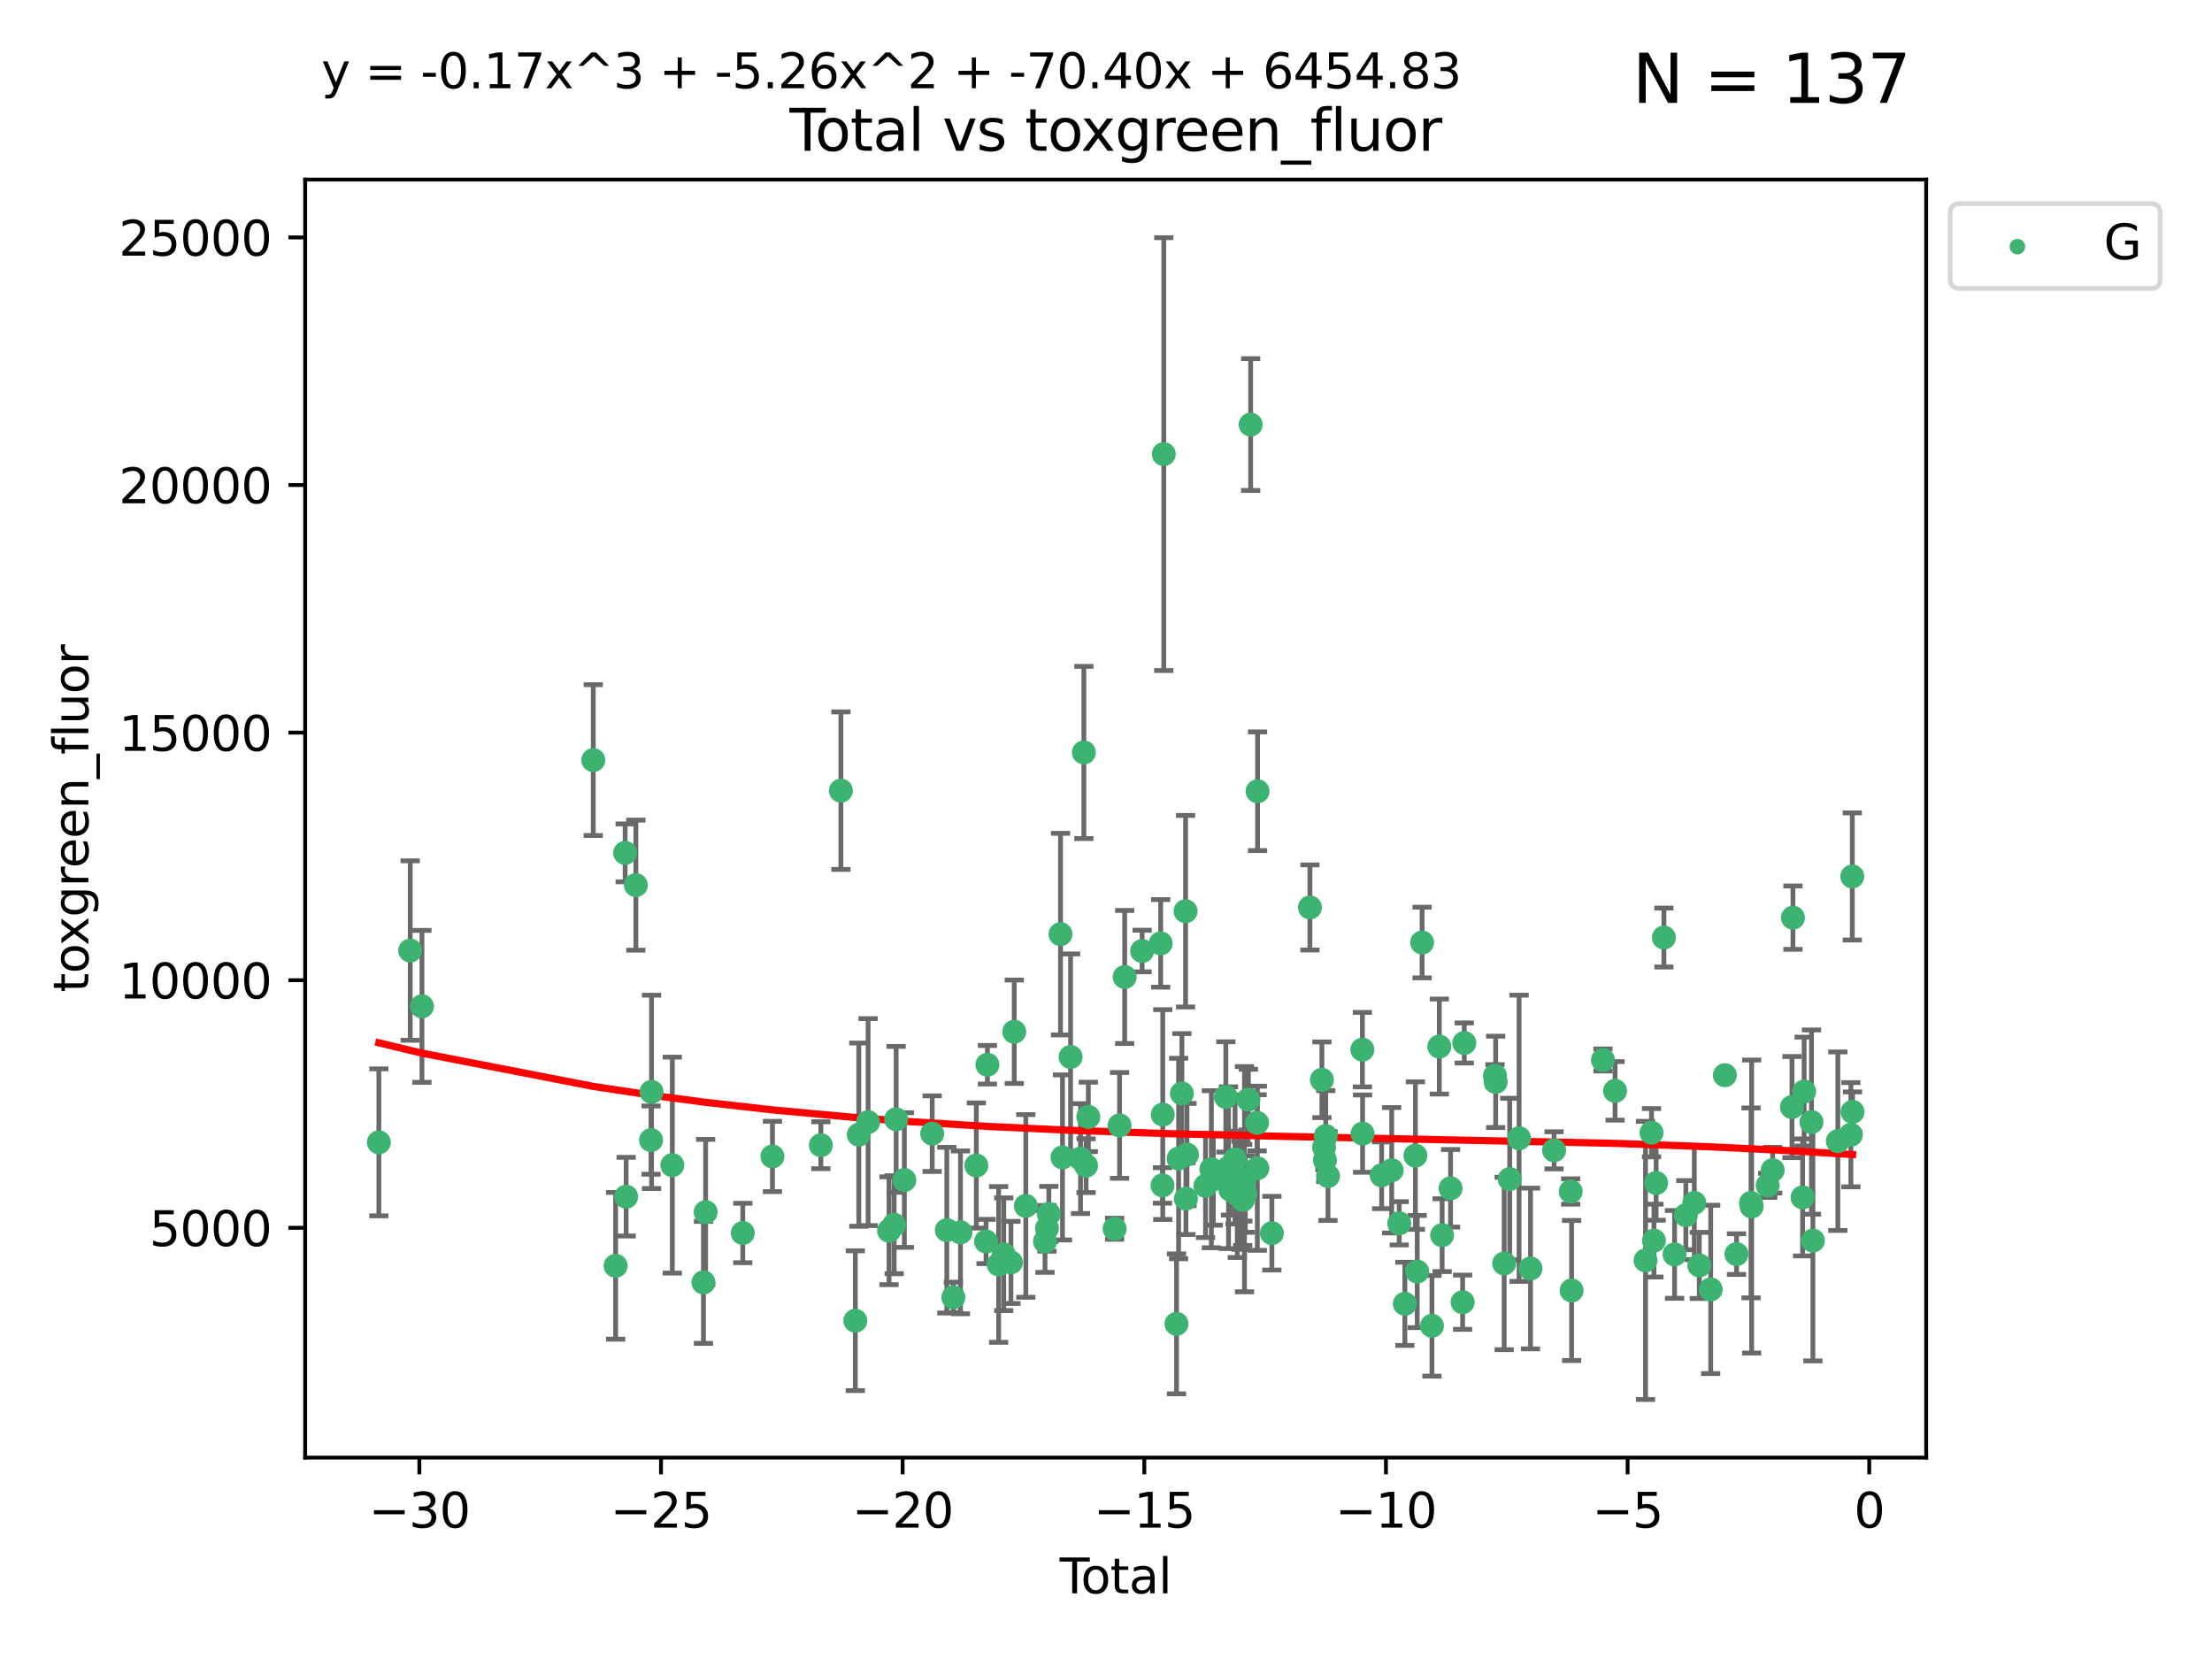 <?xml version="1.0" encoding="utf-8" standalone="no"?>
<!DOCTYPE svg PUBLIC "-//W3C//DTD SVG 1.1//EN"
  "http://www.w3.org/Graphics/SVG/1.1/DTD/svg11.dtd">
<svg xmlns:xlink="http://www.w3.org/1999/xlink" width="460.8pt" height="345.6pt" viewBox="0 0 460.8 345.6" xmlns="http://www.w3.org/2000/svg" version="1.1">
 <defs>
  <style type="text/css">*{stroke-linejoin: round; stroke-linecap: butt}</style>
 </defs>
 <g id="figure_1">
  <g id="patch_1">
   <path d="M 0 345.6 
L 460.8 345.6 
L 460.8 0 
L 0 0 
z
" style="fill: #ffffff"/>
  </g>
  <g id="axes_1">
   <g id="patch_2">
    <path d="M 63.571 303.64 
L 401.26 303.64 
L 401.26 37.411 
L 63.571 37.411 
z
" style="fill: #ffffff"/>
   </g>
   <g id="PathCollection_1">
    <defs>
     <path id="m2008dcf480" d="M 0 1.118 
C 0.297 1.118 0.581 1 0.791 0.791 
C 1 0.581 1.118 0.297 1.118 0 
C 1.118 -0.297 1 -0.581 0.791 -0.791 
C 0.581 -1 0.297 -1.118 0 -1.118 
C -0.297 -1.118 -0.581 -1 -0.791 -0.791 
C -1 -0.581 -1.118 -0.297 -1.118 0 
C -1.118 0.297 -1 0.581 -0.791 0.791 
C -0.581 1 -0.297 1.118 0 1.118 
z
" style="stroke: #3cb371"/>
    </defs>
    <g clip-path="url(#p104b98fb40)">
     <use xlink:href="#m2008dcf480" x="78.921" y="237.974" style="fill: #3cb371; stroke: #3cb371"/>
     <use xlink:href="#m2008dcf480" x="85.453" y="198.016" style="fill: #3cb371; stroke: #3cb371"/>
     <use xlink:href="#m2008dcf480" x="87.9" y="209.641" style="fill: #3cb371; stroke: #3cb371"/>
     <use xlink:href="#m2008dcf480" x="123.585" y="158.346" style="fill: #3cb371; stroke: #3cb371"/>
     <use xlink:href="#m2008dcf480" x="128.245" y="263.691" style="fill: #3cb371; stroke: #3cb371"/>
     <use xlink:href="#m2008dcf480" x="130.229" y="177.67" style="fill: #3cb371; stroke: #3cb371"/>
     <use xlink:href="#m2008dcf480" x="130.44" y="249.289" style="fill: #3cb371; stroke: #3cb371"/>
     <use xlink:href="#m2008dcf480" x="132.46" y="184.39" style="fill: #3cb371; stroke: #3cb371"/>
     <use xlink:href="#m2008dcf480" x="135.624" y="237.503" style="fill: #3cb371; stroke: #3cb371"/>
     <use xlink:href="#m2008dcf480" x="135.729" y="227.457" style="fill: #3cb371; stroke: #3cb371"/>
     <use xlink:href="#m2008dcf480" x="140.054" y="242.717" style="fill: #3cb371; stroke: #3cb371"/>
     <use xlink:href="#m2008dcf480" x="146.543" y="267.144" style="fill: #3cb371; stroke: #3cb371"/>
     <use xlink:href="#m2008dcf480" x="146.997" y="252.501" style="fill: #3cb371; stroke: #3cb371"/>
     <use xlink:href="#m2008dcf480" x="154.737" y="256.853" style="fill: #3cb371; stroke: #3cb371"/>
     <use xlink:href="#m2008dcf480" x="160.914" y="240.91" style="fill: #3cb371; stroke: #3cb371"/>
     <use xlink:href="#m2008dcf480" x="170.998" y="238.568" style="fill: #3cb371; stroke: #3cb371"/>
     <use xlink:href="#m2008dcf480" x="175.176" y="164.707" style="fill: #3cb371; stroke: #3cb371"/>
     <use xlink:href="#m2008dcf480" x="178.178" y="275.126" style="fill: #3cb371; stroke: #3cb371"/>
     <use xlink:href="#m2008dcf480" x="178.905" y="236.369" style="fill: #3cb371; stroke: #3cb371"/>
     <use xlink:href="#m2008dcf480" x="180.843" y="233.755" style="fill: #3cb371; stroke: #3cb371"/>
     <use xlink:href="#m2008dcf480" x="185.2" y="256.384" style="fill: #3cb371; stroke: #3cb371"/>
     <use xlink:href="#m2008dcf480" x="186.268" y="255.135" style="fill: #3cb371; stroke: #3cb371"/>
     <use xlink:href="#m2008dcf480" x="186.683" y="233.175" style="fill: #3cb371; stroke: #3cb371"/>
     <use xlink:href="#m2008dcf480" x="188.394" y="245.83" style="fill: #3cb371; stroke: #3cb371"/>
     <use xlink:href="#m2008dcf480" x="194.192" y="236.158" style="fill: #3cb371; stroke: #3cb371"/>
     <use xlink:href="#m2008dcf480" x="197.238" y="256.265" style="fill: #3cb371; stroke: #3cb371"/>
     <use xlink:href="#m2008dcf480" x="198.603" y="270.267" style="fill: #3cb371; stroke: #3cb371"/>
     <use xlink:href="#m2008dcf480" x="200.086" y="256.722" style="fill: #3cb371; stroke: #3cb371"/>
     <use xlink:href="#m2008dcf480" x="203.385" y="242.796" style="fill: #3cb371; stroke: #3cb371"/>
     <use xlink:href="#m2008dcf480" x="205.412" y="258.628" style="fill: #3cb371; stroke: #3cb371"/>
     <use xlink:href="#m2008dcf480" x="205.694" y="221.805" style="fill: #3cb371; stroke: #3cb371"/>
     <use xlink:href="#m2008dcf480" x="208.034" y="263.404" style="fill: #3cb371; stroke: #3cb371"/>
     <use xlink:href="#m2008dcf480" x="209.098" y="261.286" style="fill: #3cb371; stroke: #3cb371"/>
     <use xlink:href="#m2008dcf480" x="210.595" y="262.984" style="fill: #3cb371; stroke: #3cb371"/>
     <use xlink:href="#m2008dcf480" x="211.287" y="214.93" style="fill: #3cb371; stroke: #3cb371"/>
     <use xlink:href="#m2008dcf480" x="213.699" y="251.215" style="fill: #3cb371; stroke: #3cb371"/>
     <use xlink:href="#m2008dcf480" x="217.693" y="258.611" style="fill: #3cb371; stroke: #3cb371"/>
     <use xlink:href="#m2008dcf480" x="218.105" y="255.884" style="fill: #3cb371; stroke: #3cb371"/>
     <use xlink:href="#m2008dcf480" x="218.493" y="252.884" style="fill: #3cb371; stroke: #3cb371"/>
     <use xlink:href="#m2008dcf480" x="220.924" y="194.6" style="fill: #3cb371; stroke: #3cb371"/>
     <use xlink:href="#m2008dcf480" x="221.336" y="241.11" style="fill: #3cb371; stroke: #3cb371"/>
     <use xlink:href="#m2008dcf480" x="223.022" y="220.183" style="fill: #3cb371; stroke: #3cb371"/>
     <use xlink:href="#m2008dcf480" x="225.092" y="241.358" style="fill: #3cb371; stroke: #3cb371"/>
     <use xlink:href="#m2008dcf480" x="225.789" y="156.748" style="fill: #3cb371; stroke: #3cb371"/>
     <use xlink:href="#m2008dcf480" x="226.251" y="242.832" style="fill: #3cb371; stroke: #3cb371"/>
     <use xlink:href="#m2008dcf480" x="226.72" y="232.677" style="fill: #3cb371; stroke: #3cb371"/>
     <use xlink:href="#m2008dcf480" x="232.198" y="255.974" style="fill: #3cb371; stroke: #3cb371"/>
     <use xlink:href="#m2008dcf480" x="233.223" y="234.445" style="fill: #3cb371; stroke: #3cb371"/>
     <use xlink:href="#m2008dcf480" x="234.293" y="203.525" style="fill: #3cb371; stroke: #3cb371"/>
     <use xlink:href="#m2008dcf480" x="237.928" y="198.118" style="fill: #3cb371; stroke: #3cb371"/>
     <use xlink:href="#m2008dcf480" x="241.791" y="196.52" style="fill: #3cb371; stroke: #3cb371"/>
     <use xlink:href="#m2008dcf480" x="242.169" y="246.943" style="fill: #3cb371; stroke: #3cb371"/>
     <use xlink:href="#m2008dcf480" x="242.227" y="232.185" style="fill: #3cb371; stroke: #3cb371"/>
     <use xlink:href="#m2008dcf480" x="242.436" y="94.599" style="fill: #3cb371; stroke: #3cb371"/>
     <use xlink:href="#m2008dcf480" x="245.09" y="275.78" style="fill: #3cb371; stroke: #3cb371"/>
     <use xlink:href="#m2008dcf480" x="245.526" y="241.345" style="fill: #3cb371; stroke: #3cb371"/>
     <use xlink:href="#m2008dcf480" x="246.21" y="227.786" style="fill: #3cb371; stroke: #3cb371"/>
     <use xlink:href="#m2008dcf480" x="246.975" y="189.824" style="fill: #3cb371; stroke: #3cb371"/>
     <use xlink:href="#m2008dcf480" x="247.047" y="249.705" style="fill: #3cb371; stroke: #3cb371"/>
     <use xlink:href="#m2008dcf480" x="247.272" y="240.516" style="fill: #3cb371; stroke: #3cb371"/>
     <use xlink:href="#m2008dcf480" x="251.127" y="247.028" style="fill: #3cb371; stroke: #3cb371"/>
     <use xlink:href="#m2008dcf480" x="252.347" y="243.575" style="fill: #3cb371; stroke: #3cb371"/>
     <use xlink:href="#m2008dcf480" x="252.751" y="245.686" style="fill: #3cb371; stroke: #3cb371"/>
     <use xlink:href="#m2008dcf480" x="255.367" y="228.511" style="fill: #3cb371; stroke: #3cb371"/>
     <use xlink:href="#m2008dcf480" x="255.925" y="243.26" style="fill: #3cb371; stroke: #3cb371"/>
     <use xlink:href="#m2008dcf480" x="256.325" y="247.856" style="fill: #3cb371; stroke: #3cb371"/>
     <use xlink:href="#m2008dcf480" x="257.286" y="241.542" style="fill: #3cb371; stroke: #3cb371"/>
     <use xlink:href="#m2008dcf480" x="257.753" y="248.807" style="fill: #3cb371; stroke: #3cb371"/>
     <use xlink:href="#m2008dcf480" x="258.507" y="249.012" style="fill: #3cb371; stroke: #3cb371"/>
     <use xlink:href="#m2008dcf480" x="258.878" y="248.934" style="fill: #3cb371; stroke: #3cb371"/>
     <use xlink:href="#m2008dcf480" x="258.908" y="249.958" style="fill: #3cb371; stroke: #3cb371"/>
     <use xlink:href="#m2008dcf480" x="259.248" y="245.645" style="fill: #3cb371; stroke: #3cb371"/>
     <use xlink:href="#m2008dcf480" x="259.416" y="248.741" style="fill: #3cb371; stroke: #3cb371"/>
     <use xlink:href="#m2008dcf480" x="260.063" y="229.069" style="fill: #3cb371; stroke: #3cb371"/>
     <use xlink:href="#m2008dcf480" x="260.536" y="88.448" style="fill: #3cb371; stroke: #3cb371"/>
     <use xlink:href="#m2008dcf480" x="261.873" y="233.904" style="fill: #3cb371; stroke: #3cb371"/>
     <use xlink:href="#m2008dcf480" x="261.923" y="243.366" style="fill: #3cb371; stroke: #3cb371"/>
     <use xlink:href="#m2008dcf480" x="261.972" y="164.833" style="fill: #3cb371; stroke: #3cb371"/>
     <use xlink:href="#m2008dcf480" x="264.953" y="256.893" style="fill: #3cb371; stroke: #3cb371"/>
     <use xlink:href="#m2008dcf480" x="272.881" y="189.037" style="fill: #3cb371; stroke: #3cb371"/>
     <use xlink:href="#m2008dcf480" x="275.377" y="224.943" style="fill: #3cb371; stroke: #3cb371"/>
     <use xlink:href="#m2008dcf480" x="275.823" y="239.005" style="fill: #3cb371; stroke: #3cb371"/>
     <use xlink:href="#m2008dcf480" x="276.007" y="241.68" style="fill: #3cb371; stroke: #3cb371"/>
     <use xlink:href="#m2008dcf480" x="276.18" y="236.66" style="fill: #3cb371; stroke: #3cb371"/>
     <use xlink:href="#m2008dcf480" x="276.647" y="244.991" style="fill: #3cb371; stroke: #3cb371"/>
     <use xlink:href="#m2008dcf480" x="283.808" y="218.663" style="fill: #3cb371; stroke: #3cb371"/>
     <use xlink:href="#m2008dcf480" x="283.846" y="236.155" style="fill: #3cb371; stroke: #3cb371"/>
     <use xlink:href="#m2008dcf480" x="287.823" y="244.835" style="fill: #3cb371; stroke: #3cb371"/>
     <use xlink:href="#m2008dcf480" x="289.916" y="243.786" style="fill: #3cb371; stroke: #3cb371"/>
     <use xlink:href="#m2008dcf480" x="291.488" y="254.836" style="fill: #3cb371; stroke: #3cb371"/>
     <use xlink:href="#m2008dcf480" x="292.659" y="271.605" style="fill: #3cb371; stroke: #3cb371"/>
     <use xlink:href="#m2008dcf480" x="294.854" y="240.731" style="fill: #3cb371; stroke: #3cb371"/>
     <use xlink:href="#m2008dcf480" x="295.233" y="264.885" style="fill: #3cb371; stroke: #3cb371"/>
     <use xlink:href="#m2008dcf480" x="296.253" y="196.344" style="fill: #3cb371; stroke: #3cb371"/>
     <use xlink:href="#m2008dcf480" x="298.3" y="276.191" style="fill: #3cb371; stroke: #3cb371"/>
     <use xlink:href="#m2008dcf480" x="299.836" y="218.016" style="fill: #3cb371; stroke: #3cb371"/>
     <use xlink:href="#m2008dcf480" x="300.42" y="257.308" style="fill: #3cb371; stroke: #3cb371"/>
     <use xlink:href="#m2008dcf480" x="302.18" y="247.543" style="fill: #3cb371; stroke: #3cb371"/>
     <use xlink:href="#m2008dcf480" x="304.692" y="271.275" style="fill: #3cb371; stroke: #3cb371"/>
     <use xlink:href="#m2008dcf480" x="305.037" y="217.272" style="fill: #3cb371; stroke: #3cb371"/>
     <use xlink:href="#m2008dcf480" x="311.434" y="224.101" style="fill: #3cb371; stroke: #3cb371"/>
     <use xlink:href="#m2008dcf480" x="311.577" y="225.372" style="fill: #3cb371; stroke: #3cb371"/>
     <use xlink:href="#m2008dcf480" x="313.348" y="263.205" style="fill: #3cb371; stroke: #3cb371"/>
     <use xlink:href="#m2008dcf480" x="314.496" y="245.623" style="fill: #3cb371; stroke: #3cb371"/>
     <use xlink:href="#m2008dcf480" x="316.453" y="237.125" style="fill: #3cb371; stroke: #3cb371"/>
     <use xlink:href="#m2008dcf480" x="318.833" y="264.252" style="fill: #3cb371; stroke: #3cb371"/>
     <use xlink:href="#m2008dcf480" x="323.742" y="239.634" style="fill: #3cb371; stroke: #3cb371"/>
     <use xlink:href="#m2008dcf480" x="327.205" y="248.212" style="fill: #3cb371; stroke: #3cb371"/>
     <use xlink:href="#m2008dcf480" x="327.397" y="268.831" style="fill: #3cb371; stroke: #3cb371"/>
     <use xlink:href="#m2008dcf480" x="333.924" y="220.813" style="fill: #3cb371; stroke: #3cb371"/>
     <use xlink:href="#m2008dcf480" x="336.451" y="227.25" style="fill: #3cb371; stroke: #3cb371"/>
     <use xlink:href="#m2008dcf480" x="342.796" y="262.568" style="fill: #3cb371; stroke: #3cb371"/>
     <use xlink:href="#m2008dcf480" x="344.042" y="235.963" style="fill: #3cb371; stroke: #3cb371"/>
     <use xlink:href="#m2008dcf480" x="344.547" y="258.441" style="fill: #3cb371; stroke: #3cb371"/>
     <use xlink:href="#m2008dcf480" x="345" y="246.445" style="fill: #3cb371; stroke: #3cb371"/>
     <use xlink:href="#m2008dcf480" x="346.624" y="195.308" style="fill: #3cb371; stroke: #3cb371"/>
     <use xlink:href="#m2008dcf480" x="348.844" y="261.315" style="fill: #3cb371; stroke: #3cb371"/>
     <use xlink:href="#m2008dcf480" x="351.193" y="253.141" style="fill: #3cb371; stroke: #3cb371"/>
     <use xlink:href="#m2008dcf480" x="352.958" y="250.59" style="fill: #3cb371; stroke: #3cb371"/>
     <use xlink:href="#m2008dcf480" x="353.996" y="263.611" style="fill: #3cb371; stroke: #3cb371"/>
     <use xlink:href="#m2008dcf480" x="356.37" y="268.613" style="fill: #3cb371; stroke: #3cb371"/>
     <use xlink:href="#m2008dcf480" x="359.323" y="223.976" style="fill: #3cb371; stroke: #3cb371"/>
     <use xlink:href="#m2008dcf480" x="361.743" y="261.255" style="fill: #3cb371; stroke: #3cb371"/>
     <use xlink:href="#m2008dcf480" x="364.773" y="250.588" style="fill: #3cb371; stroke: #3cb371"/>
     <use xlink:href="#m2008dcf480" x="364.9" y="251.346" style="fill: #3cb371; stroke: #3cb371"/>
     <use xlink:href="#m2008dcf480" x="368.242" y="246.934" style="fill: #3cb371; stroke: #3cb371"/>
     <use xlink:href="#m2008dcf480" x="369.278" y="243.765" style="fill: #3cb371; stroke: #3cb371"/>
     <use xlink:href="#m2008dcf480" x="373.301" y="230.619" style="fill: #3cb371; stroke: #3cb371"/>
     <use xlink:href="#m2008dcf480" x="373.503" y="191.167" style="fill: #3cb371; stroke: #3cb371"/>
     <use xlink:href="#m2008dcf480" x="375.512" y="249.443" style="fill: #3cb371; stroke: #3cb371"/>
     <use xlink:href="#m2008dcf480" x="375.835" y="227.399" style="fill: #3cb371; stroke: #3cb371"/>
     <use xlink:href="#m2008dcf480" x="377.365" y="233.749" style="fill: #3cb371; stroke: #3cb371"/>
     <use xlink:href="#m2008dcf480" x="377.661" y="258.434" style="fill: #3cb371; stroke: #3cb371"/>
     <use xlink:href="#m2008dcf480" x="382.857" y="237.731" style="fill: #3cb371; stroke: #3cb371"/>
     <use xlink:href="#m2008dcf480" x="385.572" y="236.386" style="fill: #3cb371; stroke: #3cb371"/>
     <use xlink:href="#m2008dcf480" x="385.864" y="182.58" style="fill: #3cb371; stroke: #3cb371"/>
     <use xlink:href="#m2008dcf480" x="385.911" y="231.619" style="fill: #3cb371; stroke: #3cb371"/>
    </g>
   </g>
   <g id="matplotlib.axis_1">
    <g id="xtick_1">
     <g id="line2d_1">
      <defs>
       <path id="m905308fde5" d="M 0 0 
L 0 3.5 
" style="stroke: #000000; stroke-width: 0.8"/>
      </defs>
      <g>
       <use xlink:href="#m905308fde5" x="87.36" y="303.64" style="stroke: #000000; stroke-width: 0.8"/>
      </g>
     </g>
     <g id="text_1">
      <!-- −30 -->
      <g transform="translate(76.807 318.238)scale(0.1 -0.1)">
       <defs>
        <path id="DejaVuSans-2212" d="M 678 2272 
L 4684 2272 
L 4684 1741 
L 678 1741 
L 678 2272 
z
" transform="scale(0.016)"/>
        <path id="DejaVuSans-33" d="M 2597 2516 
Q 3050 2419 3304 2112 
Q 3559 1806 3559 1356 
Q 3559 666 3084 287 
Q 2609 -91 1734 -91 
Q 1441 -91 1130 -33 
Q 819 25 488 141 
L 488 750 
Q 750 597 1062 519 
Q 1375 441 1716 441 
Q 2309 441 2620 675 
Q 2931 909 2931 1356 
Q 2931 1769 2642 2001 
Q 2353 2234 1838 2234 
L 1294 2234 
L 1294 2753 
L 1863 2753 
Q 2328 2753 2575 2939 
Q 2822 3125 2822 3475 
Q 2822 3834 2567 4026 
Q 2313 4219 1838 4219 
Q 1578 4219 1281 4162 
Q 984 4106 628 3988 
L 628 4550 
Q 988 4650 1302 4700 
Q 1616 4750 1894 4750 
Q 2613 4750 3031 4423 
Q 3450 4097 3450 3541 
Q 3450 3153 3228 2886 
Q 3006 2619 2597 2516 
z
" transform="scale(0.016)"/>
        <path id="DejaVuSans-30" d="M 2034 4250 
Q 1547 4250 1301 3770 
Q 1056 3291 1056 2328 
Q 1056 1369 1301 889 
Q 1547 409 2034 409 
Q 2525 409 2770 889 
Q 3016 1369 3016 2328 
Q 3016 3291 2770 3770 
Q 2525 4250 2034 4250 
z
M 2034 4750 
Q 2819 4750 3233 4129 
Q 3647 3509 3647 2328 
Q 3647 1150 3233 529 
Q 2819 -91 2034 -91 
Q 1250 -91 836 529 
Q 422 1150 422 2328 
Q 422 3509 836 4129 
Q 1250 4750 2034 4750 
z
" transform="scale(0.016)"/>
       </defs>
       <use xlink:href="#DejaVuSans-2212"/>
       <use xlink:href="#DejaVuSans-33" x="83.789"/>
       <use xlink:href="#DejaVuSans-30" x="147.412"/>
      </g>
     </g>
    </g>
    <g id="xtick_2">
     <g id="line2d_2">
      <g>
       <use xlink:href="#m905308fde5" x="137.699" y="303.64" style="stroke: #000000; stroke-width: 0.8"/>
      </g>
     </g>
     <g id="text_2">
      <!-- −25 -->
      <g transform="translate(127.147 318.238)scale(0.1 -0.1)">
       <defs>
        <path id="DejaVuSans-32" d="M 1228 531 
L 3431 531 
L 3431 0 
L 469 0 
L 469 531 
Q 828 903 1448 1529 
Q 2069 2156 2228 2338 
Q 2531 2678 2651 2914 
Q 2772 3150 2772 3378 
Q 2772 3750 2511 3984 
Q 2250 4219 1831 4219 
Q 1534 4219 1204 4116 
Q 875 4013 500 3803 
L 500 4441 
Q 881 4594 1212 4672 
Q 1544 4750 1819 4750 
Q 2544 4750 2975 4387 
Q 3406 4025 3406 3419 
Q 3406 3131 3298 2873 
Q 3191 2616 2906 2266 
Q 2828 2175 2409 1742 
Q 1991 1309 1228 531 
z
" transform="scale(0.016)"/>
        <path id="DejaVuSans-35" d="M 691 4666 
L 3169 4666 
L 3169 4134 
L 1269 4134 
L 1269 2991 
Q 1406 3038 1543 3061 
Q 1681 3084 1819 3084 
Q 2600 3084 3056 2656 
Q 3513 2228 3513 1497 
Q 3513 744 3044 326 
Q 2575 -91 1722 -91 
Q 1428 -91 1123 -41 
Q 819 9 494 109 
L 494 744 
Q 775 591 1075 516 
Q 1375 441 1709 441 
Q 2250 441 2565 725 
Q 2881 1009 2881 1497 
Q 2881 1984 2565 2268 
Q 2250 2553 1709 2553 
Q 1456 2553 1204 2497 
Q 953 2441 691 2322 
L 691 4666 
z
" transform="scale(0.016)"/>
       </defs>
       <use xlink:href="#DejaVuSans-2212"/>
       <use xlink:href="#DejaVuSans-32" x="83.789"/>
       <use xlink:href="#DejaVuSans-35" x="147.412"/>
      </g>
     </g>
    </g>
    <g id="xtick_3">
     <g id="line2d_3">
      <g>
       <use xlink:href="#m905308fde5" x="188.039" y="303.64" style="stroke: #000000; stroke-width: 0.8"/>
      </g>
     </g>
     <g id="text_3">
      <!-- −20 -->
      <g transform="translate(177.486 318.238)scale(0.1 -0.1)">
       <use xlink:href="#DejaVuSans-2212"/>
       <use xlink:href="#DejaVuSans-32" x="83.789"/>
       <use xlink:href="#DejaVuSans-30" x="147.412"/>
      </g>
     </g>
    </g>
    <g id="xtick_4">
     <g id="line2d_4">
      <g>
       <use xlink:href="#m905308fde5" x="238.378" y="303.64" style="stroke: #000000; stroke-width: 0.8"/>
      </g>
     </g>
     <g id="text_4">
      <!-- −15 -->
      <g transform="translate(227.826 318.238)scale(0.1 -0.1)">
       <defs>
        <path id="DejaVuSans-31" d="M 794 531 
L 1825 531 
L 1825 4091 
L 703 3866 
L 703 4441 
L 1819 4666 
L 2450 4666 
L 2450 531 
L 3481 531 
L 3481 0 
L 794 0 
L 794 531 
z
" transform="scale(0.016)"/>
       </defs>
       <use xlink:href="#DejaVuSans-2212"/>
       <use xlink:href="#DejaVuSans-31" x="83.789"/>
       <use xlink:href="#DejaVuSans-35" x="147.412"/>
      </g>
     </g>
    </g>
    <g id="xtick_5">
     <g id="line2d_5">
      <g>
       <use xlink:href="#m905308fde5" x="288.718" y="303.64" style="stroke: #000000; stroke-width: 0.8"/>
      </g>
     </g>
     <g id="text_5">
      <!-- −10 -->
      <g transform="translate(278.165 318.238)scale(0.1 -0.1)">
       <use xlink:href="#DejaVuSans-2212"/>
       <use xlink:href="#DejaVuSans-31" x="83.789"/>
       <use xlink:href="#DejaVuSans-30" x="147.412"/>
      </g>
     </g>
    </g>
    <g id="xtick_6">
     <g id="line2d_6">
      <g>
       <use xlink:href="#m905308fde5" x="339.057" y="303.64" style="stroke: #000000; stroke-width: 0.8"/>
      </g>
     </g>
     <g id="text_6">
      <!-- −5 -->
      <g transform="translate(331.686 318.238)scale(0.1 -0.1)">
       <use xlink:href="#DejaVuSans-2212"/>
       <use xlink:href="#DejaVuSans-35" x="83.789"/>
      </g>
     </g>
    </g>
    <g id="xtick_7">
     <g id="line2d_7">
      <g>
       <use xlink:href="#m905308fde5" x="389.397" y="303.64" style="stroke: #000000; stroke-width: 0.8"/>
      </g>
     </g>
     <g id="text_7">
      <!-- 0 -->
      <g transform="translate(386.216 318.238)scale(0.1 -0.1)">
       <use xlink:href="#DejaVuSans-30"/>
      </g>
     </g>
    </g>
    <g id="text_8">
     <!-- Total -->
     <g transform="translate(220.739 331.917)scale(0.1 -0.1)">
      <defs>
       <path id="DejaVuSans-54" d="M -19 4666 
L 3928 4666 
L 3928 4134 
L 2272 4134 
L 2272 0 
L 1638 0 
L 1638 4134 
L -19 4134 
L -19 4666 
z
" transform="scale(0.016)"/>
       <path id="DejaVuSans-6f" d="M 1959 3097 
Q 1497 3097 1228 2736 
Q 959 2375 959 1747 
Q 959 1119 1226 758 
Q 1494 397 1959 397 
Q 2419 397 2687 759 
Q 2956 1122 2956 1747 
Q 2956 2369 2687 2733 
Q 2419 3097 1959 3097 
z
M 1959 3584 
Q 2709 3584 3137 3096 
Q 3566 2609 3566 1747 
Q 3566 888 3137 398 
Q 2709 -91 1959 -91 
Q 1206 -91 779 398 
Q 353 888 353 1747 
Q 353 2609 779 3096 
Q 1206 3584 1959 3584 
z
" transform="scale(0.016)"/>
       <path id="DejaVuSans-74" d="M 1172 4494 
L 1172 3500 
L 2356 3500 
L 2356 3053 
L 1172 3053 
L 1172 1153 
Q 1172 725 1289 603 
Q 1406 481 1766 481 
L 2356 481 
L 2356 0 
L 1766 0 
Q 1100 0 847 248 
Q 594 497 594 1153 
L 594 3053 
L 172 3053 
L 172 3500 
L 594 3500 
L 594 4494 
L 1172 4494 
z
" transform="scale(0.016)"/>
       <path id="DejaVuSans-61" d="M 2194 1759 
Q 1497 1759 1228 1600 
Q 959 1441 959 1056 
Q 959 750 1161 570 
Q 1363 391 1709 391 
Q 2188 391 2477 730 
Q 2766 1069 2766 1631 
L 2766 1759 
L 2194 1759 
z
M 3341 1997 
L 3341 0 
L 2766 0 
L 2766 531 
Q 2569 213 2275 61 
Q 1981 -91 1556 -91 
Q 1019 -91 701 211 
Q 384 513 384 1019 
Q 384 1609 779 1909 
Q 1175 2209 1959 2209 
L 2766 2209 
L 2766 2266 
Q 2766 2663 2505 2880 
Q 2244 3097 1772 3097 
Q 1472 3097 1187 3025 
Q 903 2953 641 2809 
L 641 3341 
Q 956 3463 1253 3523 
Q 1550 3584 1831 3584 
Q 2591 3584 2966 3190 
Q 3341 2797 3341 1997 
z
" transform="scale(0.016)"/>
       <path id="DejaVuSans-6c" d="M 603 4863 
L 1178 4863 
L 1178 0 
L 603 0 
L 603 4863 
z
" transform="scale(0.016)"/>
      </defs>
      <use xlink:href="#DejaVuSans-54"/>
      <use xlink:href="#DejaVuSans-6f" x="44.084"/>
      <use xlink:href="#DejaVuSans-74" x="105.266"/>
      <use xlink:href="#DejaVuSans-61" x="144.475"/>
      <use xlink:href="#DejaVuSans-6c" x="205.754"/>
     </g>
    </g>
   </g>
   <g id="matplotlib.axis_2">
    <g id="ytick_1">
     <g id="line2d_8">
      <defs>
       <path id="m4dcaefde04" d="M 0 0 
L -3.5 0 
" style="stroke: #000000; stroke-width: 0.8"/>
      </defs>
      <g>
       <use xlink:href="#m4dcaefde04" x="63.571" y="255.774" style="stroke: #000000; stroke-width: 0.8"/>
      </g>
     </g>
     <g id="text_9">
      <!-- 5000 -->
      <g transform="translate(31.121 259.573)scale(0.1 -0.1)">
       <use xlink:href="#DejaVuSans-35"/>
       <use xlink:href="#DejaVuSans-30" x="63.623"/>
       <use xlink:href="#DejaVuSans-30" x="127.246"/>
       <use xlink:href="#DejaVuSans-30" x="190.869"/>
      </g>
     </g>
    </g>
    <g id="ytick_2">
     <g id="line2d_9">
      <g>
       <use xlink:href="#m4dcaefde04" x="63.571" y="204.195" style="stroke: #000000; stroke-width: 0.8"/>
      </g>
     </g>
     <g id="text_10">
      <!-- 10000 -->
      <g transform="translate(24.759 207.994)scale(0.1 -0.1)">
       <use xlink:href="#DejaVuSans-31"/>
       <use xlink:href="#DejaVuSans-30" x="63.623"/>
       <use xlink:href="#DejaVuSans-30" x="127.246"/>
       <use xlink:href="#DejaVuSans-30" x="190.869"/>
       <use xlink:href="#DejaVuSans-30" x="254.492"/>
      </g>
     </g>
    </g>
    <g id="ytick_3">
     <g id="line2d_10">
      <g>
       <use xlink:href="#m4dcaefde04" x="63.571" y="152.616" style="stroke: #000000; stroke-width: 0.8"/>
      </g>
     </g>
     <g id="text_11">
      <!-- 15000 -->
      <g transform="translate(24.759 156.415)scale(0.1 -0.1)">
       <use xlink:href="#DejaVuSans-31"/>
       <use xlink:href="#DejaVuSans-35" x="63.623"/>
       <use xlink:href="#DejaVuSans-30" x="127.246"/>
       <use xlink:href="#DejaVuSans-30" x="190.869"/>
       <use xlink:href="#DejaVuSans-30" x="254.492"/>
      </g>
     </g>
    </g>
    <g id="ytick_4">
     <g id="line2d_11">
      <g>
       <use xlink:href="#m4dcaefde04" x="63.571" y="101.037" style="stroke: #000000; stroke-width: 0.8"/>
      </g>
     </g>
     <g id="text_12">
      <!-- 20000 -->
      <g transform="translate(24.759 104.836)scale(0.1 -0.1)">
       <use xlink:href="#DejaVuSans-32"/>
       <use xlink:href="#DejaVuSans-30" x="63.623"/>
       <use xlink:href="#DejaVuSans-30" x="127.246"/>
       <use xlink:href="#DejaVuSans-30" x="190.869"/>
       <use xlink:href="#DejaVuSans-30" x="254.492"/>
      </g>
     </g>
    </g>
    <g id="ytick_5">
     <g id="line2d_12">
      <g>
       <use xlink:href="#m4dcaefde04" x="63.571" y="49.458" style="stroke: #000000; stroke-width: 0.8"/>
      </g>
     </g>
     <g id="text_13">
      <!-- 25000 -->
      <g transform="translate(24.759 53.258)scale(0.1 -0.1)">
       <use xlink:href="#DejaVuSans-32"/>
       <use xlink:href="#DejaVuSans-35" x="63.623"/>
       <use xlink:href="#DejaVuSans-30" x="127.246"/>
       <use xlink:href="#DejaVuSans-30" x="190.869"/>
       <use xlink:href="#DejaVuSans-30" x="254.492"/>
      </g>
     </g>
    </g>
    <g id="text_14">
     <!-- toxgreen_fluor -->
     <g transform="translate(18.401 206.72)rotate(-90)scale(0.1 -0.1)">
      <defs>
       <path id="DejaVuSans-78" d="M 3513 3500 
L 2247 1797 
L 3578 0 
L 2900 0 
L 1881 1375 
L 863 0 
L 184 0 
L 1544 1831 
L 300 3500 
L 978 3500 
L 1906 2253 
L 2834 3500 
L 3513 3500 
z
" transform="scale(0.016)"/>
       <path id="DejaVuSans-67" d="M 2906 1791 
Q 2906 2416 2648 2759 
Q 2391 3103 1925 3103 
Q 1463 3103 1205 2759 
Q 947 2416 947 1791 
Q 947 1169 1205 825 
Q 1463 481 1925 481 
Q 2391 481 2648 825 
Q 2906 1169 2906 1791 
z
M 3481 434 
Q 3481 -459 3084 -895 
Q 2688 -1331 1869 -1331 
Q 1566 -1331 1297 -1286 
Q 1028 -1241 775 -1147 
L 775 -588 
Q 1028 -725 1275 -790 
Q 1522 -856 1778 -856 
Q 2344 -856 2625 -561 
Q 2906 -266 2906 331 
L 2906 616 
Q 2728 306 2450 153 
Q 2172 0 1784 0 
Q 1141 0 747 490 
Q 353 981 353 1791 
Q 353 2603 747 3093 
Q 1141 3584 1784 3584 
Q 2172 3584 2450 3431 
Q 2728 3278 2906 2969 
L 2906 3500 
L 3481 3500 
L 3481 434 
z
" transform="scale(0.016)"/>
       <path id="DejaVuSans-72" d="M 2631 2963 
Q 2534 3019 2420 3045 
Q 2306 3072 2169 3072 
Q 1681 3072 1420 2755 
Q 1159 2438 1159 1844 
L 1159 0 
L 581 0 
L 581 3500 
L 1159 3500 
L 1159 2956 
Q 1341 3275 1631 3429 
Q 1922 3584 2338 3584 
Q 2397 3584 2469 3576 
Q 2541 3569 2628 3553 
L 2631 2963 
z
" transform="scale(0.016)"/>
       <path id="DejaVuSans-65" d="M 3597 1894 
L 3597 1613 
L 953 1613 
Q 991 1019 1311 708 
Q 1631 397 2203 397 
Q 2534 397 2845 478 
Q 3156 559 3463 722 
L 3463 178 
Q 3153 47 2828 -22 
Q 2503 -91 2169 -91 
Q 1331 -91 842 396 
Q 353 884 353 1716 
Q 353 2575 817 3079 
Q 1281 3584 2069 3584 
Q 2775 3584 3186 3129 
Q 3597 2675 3597 1894 
z
M 3022 2063 
Q 3016 2534 2758 2815 
Q 2500 3097 2075 3097 
Q 1594 3097 1305 2825 
Q 1016 2553 972 2059 
L 3022 2063 
z
" transform="scale(0.016)"/>
       <path id="DejaVuSans-6e" d="M 3513 2113 
L 3513 0 
L 2938 0 
L 2938 2094 
Q 2938 2591 2744 2837 
Q 2550 3084 2163 3084 
Q 1697 3084 1428 2787 
Q 1159 2491 1159 1978 
L 1159 0 
L 581 0 
L 581 3500 
L 1159 3500 
L 1159 2956 
Q 1366 3272 1645 3428 
Q 1925 3584 2291 3584 
Q 2894 3584 3203 3211 
Q 3513 2838 3513 2113 
z
" transform="scale(0.016)"/>
       <path id="DejaVuSans-5f" d="M 3263 -1063 
L 3263 -1509 
L -63 -1509 
L -63 -1063 
L 3263 -1063 
z
" transform="scale(0.016)"/>
       <path id="DejaVuSans-66" d="M 2375 4863 
L 2375 4384 
L 1825 4384 
Q 1516 4384 1395 4259 
Q 1275 4134 1275 3809 
L 1275 3500 
L 2222 3500 
L 2222 3053 
L 1275 3053 
L 1275 0 
L 697 0 
L 697 3053 
L 147 3053 
L 147 3500 
L 697 3500 
L 697 3744 
Q 697 4328 969 4595 
Q 1241 4863 1831 4863 
L 2375 4863 
z
" transform="scale(0.016)"/>
       <path id="DejaVuSans-75" d="M 544 1381 
L 544 3500 
L 1119 3500 
L 1119 1403 
Q 1119 906 1312 657 
Q 1506 409 1894 409 
Q 2359 409 2629 706 
Q 2900 1003 2900 1516 
L 2900 3500 
L 3475 3500 
L 3475 0 
L 2900 0 
L 2900 538 
Q 2691 219 2414 64 
Q 2138 -91 1772 -91 
Q 1169 -91 856 284 
Q 544 659 544 1381 
z
M 1991 3584 
L 1991 3584 
z
" transform="scale(0.016)"/>
      </defs>
      <use xlink:href="#DejaVuSans-74"/>
      <use xlink:href="#DejaVuSans-6f" x="39.209"/>
      <use xlink:href="#DejaVuSans-78" x="97.266"/>
      <use xlink:href="#DejaVuSans-67" x="156.445"/>
      <use xlink:href="#DejaVuSans-72" x="219.922"/>
      <use xlink:href="#DejaVuSans-65" x="258.785"/>
      <use xlink:href="#DejaVuSans-65" x="320.309"/>
      <use xlink:href="#DejaVuSans-6e" x="381.832"/>
      <use xlink:href="#DejaVuSans-5f" x="445.211"/>
      <use xlink:href="#DejaVuSans-66" x="495.211"/>
      <use xlink:href="#DejaVuSans-6c" x="530.416"/>
      <use xlink:href="#DejaVuSans-75" x="558.199"/>
      <use xlink:href="#DejaVuSans-6f" x="621.578"/>
      <use xlink:href="#DejaVuSans-72" x="682.76"/>
     </g>
    </g>
   </g>
   <g id="LineCollection_1">
    <path d="M 78.921 253.28 
L 78.921 222.668 
" clip-path="url(#p104b98fb40)" style="fill: none; stroke: #696969"/>
    <path d="M 85.453 216.704 
L 85.453 179.328 
" clip-path="url(#p104b98fb40)" style="fill: none; stroke: #696969"/>
    <path d="M 87.9 225.465 
L 87.9 193.817 
" clip-path="url(#p104b98fb40)" style="fill: none; stroke: #696969"/>
    <path d="M 123.585 174.056 
L 123.585 142.636 
" clip-path="url(#p104b98fb40)" style="fill: none; stroke: #696969"/>
    <path d="M 128.245 278.973 
L 128.245 248.41 
" clip-path="url(#p104b98fb40)" style="fill: none; stroke: #696969"/>
    <path d="M 130.229 183.701 
L 130.229 171.639 
" clip-path="url(#p104b98fb40)" style="fill: none; stroke: #696969"/>
    <path d="M 130.44 257.484 
L 130.44 241.094 
" clip-path="url(#p104b98fb40)" style="fill: none; stroke: #696969"/>
    <path d="M 132.46 197.939 
L 132.46 170.841 
" clip-path="url(#p104b98fb40)" style="fill: none; stroke: #696969"/>
    <path d="M 135.624 244.611 
L 135.624 230.394 
" clip-path="url(#p104b98fb40)" style="fill: none; stroke: #696969"/>
    <path d="M 135.729 247.593 
L 135.729 207.32 
" clip-path="url(#p104b98fb40)" style="fill: none; stroke: #696969"/>
    <path d="M 140.054 265.212 
L 140.054 220.221 
" clip-path="url(#p104b98fb40)" style="fill: none; stroke: #696969"/>
    <path d="M 146.543 279.847 
L 146.543 254.441 
" clip-path="url(#p104b98fb40)" style="fill: none; stroke: #696969"/>
    <path d="M 146.997 267.651 
L 146.997 237.351 
" clip-path="url(#p104b98fb40)" style="fill: none; stroke: #696969"/>
    <path d="M 154.737 263.041 
L 154.737 250.665 
" clip-path="url(#p104b98fb40)" style="fill: none; stroke: #696969"/>
    <path d="M 160.914 248.233 
L 160.914 233.588 
" clip-path="url(#p104b98fb40)" style="fill: none; stroke: #696969"/>
    <path d="M 170.998 243.457 
L 170.998 233.679 
" clip-path="url(#p104b98fb40)" style="fill: none; stroke: #696969"/>
    <path d="M 175.176 181.111 
L 175.176 148.304 
" clip-path="url(#p104b98fb40)" style="fill: none; stroke: #696969"/>
    <path d="M 178.178 289.683 
L 178.178 260.568 
" clip-path="url(#p104b98fb40)" style="fill: none; stroke: #696969"/>
    <path d="M 178.905 255.457 
L 178.905 217.281 
" clip-path="url(#p104b98fb40)" style="fill: none; stroke: #696969"/>
    <path d="M 180.843 255.307 
L 180.843 212.203 
" clip-path="url(#p104b98fb40)" style="fill: none; stroke: #696969"/>
    <path d="M 185.2 267.613 
L 185.2 245.155 
" clip-path="url(#p104b98fb40)" style="fill: none; stroke: #696969"/>
    <path d="M 186.268 265.336 
L 186.268 244.934 
" clip-path="url(#p104b98fb40)" style="fill: none; stroke: #696969"/>
    <path d="M 186.683 248.365 
L 186.683 217.984 
" clip-path="url(#p104b98fb40)" style="fill: none; stroke: #696969"/>
    <path d="M 188.394 259.85 
L 188.394 231.809 
" clip-path="url(#p104b98fb40)" style="fill: none; stroke: #696969"/>
    <path d="M 194.192 244.039 
L 194.192 228.277 
" clip-path="url(#p104b98fb40)" style="fill: none; stroke: #696969"/>
    <path d="M 197.238 273.526 
L 197.238 239.004 
" clip-path="url(#p104b98fb40)" style="fill: none; stroke: #696969"/>
    <path d="M 198.603 273.437 
L 198.603 267.097 
" clip-path="url(#p104b98fb40)" style="fill: none; stroke: #696969"/>
    <path d="M 200.086 273.683 
L 200.086 239.762 
" clip-path="url(#p104b98fb40)" style="fill: none; stroke: #696969"/>
    <path d="M 203.385 255.829 
L 203.385 229.763 
" clip-path="url(#p104b98fb40)" style="fill: none; stroke: #696969"/>
    <path d="M 205.412 263.24 
L 205.412 254.016 
" clip-path="url(#p104b98fb40)" style="fill: none; stroke: #696969"/>
    <path d="M 205.694 225.819 
L 205.694 217.791 
" clip-path="url(#p104b98fb40)" style="fill: none; stroke: #696969"/>
    <path d="M 208.034 279.624 
L 208.034 247.185 
" clip-path="url(#p104b98fb40)" style="fill: none; stroke: #696969"/>
    <path d="M 209.098 273.028 
L 209.098 249.543 
" clip-path="url(#p104b98fb40)" style="fill: none; stroke: #696969"/>
    <path d="M 210.595 271.533 
L 210.595 254.436 
" clip-path="url(#p104b98fb40)" style="fill: none; stroke: #696969"/>
    <path d="M 211.287 225.701 
L 211.287 204.158 
" clip-path="url(#p104b98fb40)" style="fill: none; stroke: #696969"/>
    <path d="M 213.699 270.246 
L 213.699 232.184 
" clip-path="url(#p104b98fb40)" style="fill: none; stroke: #696969"/>
    <path d="M 217.693 265.056 
L 217.693 252.166 
" clip-path="url(#p104b98fb40)" style="fill: none; stroke: #696969"/>
    <path d="M 218.105 260.647 
L 218.105 251.12 
" clip-path="url(#p104b98fb40)" style="fill: none; stroke: #696969"/>
    <path d="M 218.493 258.617 
L 218.493 247.15 
" clip-path="url(#p104b98fb40)" style="fill: none; stroke: #696969"/>
    <path d="M 220.924 215.598 
L 220.924 173.602 
" clip-path="url(#p104b98fb40)" style="fill: none; stroke: #696969"/>
    <path d="M 221.336 258.305 
L 221.336 223.915 
" clip-path="url(#p104b98fb40)" style="fill: none; stroke: #696969"/>
    <path d="M 223.022 241.645 
L 223.022 198.721 
" clip-path="url(#p104b98fb40)" style="fill: none; stroke: #696969"/>
    <path d="M 225.092 252.803 
L 225.092 229.913 
" clip-path="url(#p104b98fb40)" style="fill: none; stroke: #696969"/>
    <path d="M 225.789 174.688 
L 225.789 138.808 
" clip-path="url(#p104b98fb40)" style="fill: none; stroke: #696969"/>
    <path d="M 226.251 248.428 
L 226.251 237.236 
" clip-path="url(#p104b98fb40)" style="fill: none; stroke: #696969"/>
    <path d="M 226.72 239.908 
L 226.72 225.446 
" clip-path="url(#p104b98fb40)" style="fill: none; stroke: #696969"/>
    <path d="M 232.198 258.166 
L 232.198 253.783 
" clip-path="url(#p104b98fb40)" style="fill: none; stroke: #696969"/>
    <path d="M 233.223 245.46 
L 233.223 223.43 
" clip-path="url(#p104b98fb40)" style="fill: none; stroke: #696969"/>
    <path d="M 234.293 217.383 
L 234.293 189.667 
" clip-path="url(#p104b98fb40)" style="fill: none; stroke: #696969"/>
    <path d="M 237.928 202.454 
L 237.928 193.782 
" clip-path="url(#p104b98fb40)" style="fill: none; stroke: #696969"/>
    <path d="M 241.791 205.645 
L 241.791 187.395 
" clip-path="url(#p104b98fb40)" style="fill: none; stroke: #696969"/>
    <path d="M 242.169 250.641 
L 242.169 243.246 
" clip-path="url(#p104b98fb40)" style="fill: none; stroke: #696969"/>
    <path d="M 242.227 254.041 
L 242.227 210.329 
" clip-path="url(#p104b98fb40)" style="fill: none; stroke: #696969"/>
    <path d="M 242.436 139.685 
L 242.436 49.513 
" clip-path="url(#p104b98fb40)" style="fill: none; stroke: #696969"/>
    <path d="M 245.09 290.36 
L 245.09 261.199 
" clip-path="url(#p104b98fb40)" style="fill: none; stroke: #696969"/>
    <path d="M 245.526 262.221 
L 245.526 220.469 
" clip-path="url(#p104b98fb40)" style="fill: none; stroke: #696969"/>
    <path d="M 246.21 240.256 
L 246.21 215.315 
" clip-path="url(#p104b98fb40)" style="fill: none; stroke: #696969"/>
    <path d="M 246.975 209.771 
L 246.975 169.876 
" clip-path="url(#p104b98fb40)" style="fill: none; stroke: #696969"/>
    <path d="M 247.047 257.17 
L 247.047 242.24 
" clip-path="url(#p104b98fb40)" style="fill: none; stroke: #696969"/>
    <path d="M 247.272 251.174 
L 247.272 229.858 
" clip-path="url(#p104b98fb40)" style="fill: none; stroke: #696969"/>
    <path d="M 251.127 257.809 
L 251.127 236.247 
" clip-path="url(#p104b98fb40)" style="fill: none; stroke: #696969"/>
    <path d="M 252.347 259.935 
L 252.347 227.215 
" clip-path="url(#p104b98fb40)" style="fill: none; stroke: #696969"/>
    <path d="M 252.751 255.221 
L 252.751 236.151 
" clip-path="url(#p104b98fb40)" style="fill: none; stroke: #696969"/>
    <path d="M 255.367 239.996 
L 255.367 217.026 
" clip-path="url(#p104b98fb40)" style="fill: none; stroke: #696969"/>
    <path d="M 255.925 260.102 
L 255.925 226.418 
" clip-path="url(#p104b98fb40)" style="fill: none; stroke: #696969"/>
    <path d="M 256.325 253.121 
L 256.325 242.591 
" clip-path="url(#p104b98fb40)" style="fill: none; stroke: #696969"/>
    <path d="M 257.286 254.974 
L 257.286 228.109 
" clip-path="url(#p104b98fb40)" style="fill: none; stroke: #696969"/>
    <path d="M 257.753 261.964 
L 257.753 235.65 
" clip-path="url(#p104b98fb40)" style="fill: none; stroke: #696969"/>
    <path d="M 258.507 260.267 
L 258.507 237.757 
" clip-path="url(#p104b98fb40)" style="fill: none; stroke: #696969"/>
    <path d="M 258.878 259.466 
L 258.878 238.403 
" clip-path="url(#p104b98fb40)" style="fill: none; stroke: #696969"/>
    <path d="M 258.908 254.373 
L 258.908 245.542 
" clip-path="url(#p104b98fb40)" style="fill: none; stroke: #696969"/>
    <path d="M 259.248 269.108 
L 259.248 222.182 
" clip-path="url(#p104b98fb40)" style="fill: none; stroke: #696969"/>
    <path d="M 259.416 256.708 
L 259.416 240.773 
" clip-path="url(#p104b98fb40)" style="fill: none; stroke: #696969"/>
    <path d="M 260.063 235.388 
L 260.063 222.75 
" clip-path="url(#p104b98fb40)" style="fill: none; stroke: #696969"/>
    <path d="M 260.536 102.175 
L 260.536 74.721 
" clip-path="url(#p104b98fb40)" style="fill: none; stroke: #696969"/>
    <path d="M 261.873 239.752 
L 261.873 228.055 
" clip-path="url(#p104b98fb40)" style="fill: none; stroke: #696969"/>
    <path d="M 261.923 260.461 
L 261.923 226.271 
" clip-path="url(#p104b98fb40)" style="fill: none; stroke: #696969"/>
    <path d="M 261.972 177.195 
L 261.972 152.471 
" clip-path="url(#p104b98fb40)" style="fill: none; stroke: #696969"/>
    <path d="M 264.953 264.564 
L 264.953 249.221 
" clip-path="url(#p104b98fb40)" style="fill: none; stroke: #696969"/>
    <path d="M 272.881 197.905 
L 272.881 180.17 
" clip-path="url(#p104b98fb40)" style="fill: none; stroke: #696969"/>
    <path d="M 275.377 232.824 
L 275.377 217.063 
" clip-path="url(#p104b98fb40)" style="fill: none; stroke: #696969"/>
    <path d="M 275.823 241.463 
L 275.823 236.548 
" clip-path="url(#p104b98fb40)" style="fill: none; stroke: #696969"/>
    <path d="M 276.007 243.685 
L 276.007 239.676 
" clip-path="url(#p104b98fb40)" style="fill: none; stroke: #696969"/>
    <path d="M 276.18 246.127 
L 276.18 227.194 
" clip-path="url(#p104b98fb40)" style="fill: none; stroke: #696969"/>
    <path d="M 276.647 254.241 
L 276.647 235.741 
" clip-path="url(#p104b98fb40)" style="fill: none; stroke: #696969"/>
    <path d="M 283.808 226.422 
L 283.808 210.904 
" clip-path="url(#p104b98fb40)" style="fill: none; stroke: #696969"/>
    <path d="M 283.846 244.205 
L 283.846 228.104 
" clip-path="url(#p104b98fb40)" style="fill: none; stroke: #696969"/>
    <path d="M 287.823 251.79 
L 287.823 237.88 
" clip-path="url(#p104b98fb40)" style="fill: none; stroke: #696969"/>
    <path d="M 289.916 256.846 
L 289.916 230.725 
" clip-path="url(#p104b98fb40)" style="fill: none; stroke: #696969"/>
    <path d="M 291.488 259.345 
L 291.488 250.327 
" clip-path="url(#p104b98fb40)" style="fill: none; stroke: #696969"/>
    <path d="M 292.659 280.268 
L 292.659 262.942 
" clip-path="url(#p104b98fb40)" style="fill: none; stroke: #696969"/>
    <path d="M 294.854 256.098 
L 294.854 225.363 
" clip-path="url(#p104b98fb40)" style="fill: none; stroke: #696969"/>
    <path d="M 295.233 276.575 
L 295.233 253.195 
" clip-path="url(#p104b98fb40)" style="fill: none; stroke: #696969"/>
    <path d="M 296.253 203.706 
L 296.253 188.981 
" clip-path="url(#p104b98fb40)" style="fill: none; stroke: #696969"/>
    <path d="M 298.3 286.673 
L 298.3 265.709 
" clip-path="url(#p104b98fb40)" style="fill: none; stroke: #696969"/>
    <path d="M 299.836 227.915 
L 299.836 208.118 
" clip-path="url(#p104b98fb40)" style="fill: none; stroke: #696969"/>
    <path d="M 300.42 264.893 
L 300.42 249.724 
" clip-path="url(#p104b98fb40)" style="fill: none; stroke: #696969"/>
    <path d="M 302.18 255.622 
L 302.18 239.464 
" clip-path="url(#p104b98fb40)" style="fill: none; stroke: #696969"/>
    <path d="M 304.692 276.924 
L 304.692 265.626 
" clip-path="url(#p104b98fb40)" style="fill: none; stroke: #696969"/>
    <path d="M 305.037 221.446 
L 305.037 213.099 
" clip-path="url(#p104b98fb40)" style="fill: none; stroke: #696969"/>
    <path d="M 311.434 226.425 
L 311.434 221.776 
" clip-path="url(#p104b98fb40)" style="fill: none; stroke: #696969"/>
    <path d="M 311.577 234.886 
L 311.577 215.859 
" clip-path="url(#p104b98fb40)" style="fill: none; stroke: #696969"/>
    <path d="M 313.348 281.169 
L 313.348 245.242 
" clip-path="url(#p104b98fb40)" style="fill: none; stroke: #696969"/>
    <path d="M 314.496 262.456 
L 314.496 228.79 
" clip-path="url(#p104b98fb40)" style="fill: none; stroke: #696969"/>
    <path d="M 316.453 266.932 
L 316.453 207.318 
" clip-path="url(#p104b98fb40)" style="fill: none; stroke: #696969"/>
    <path d="M 318.833 280.996 
L 318.833 247.508 
" clip-path="url(#p104b98fb40)" style="fill: none; stroke: #696969"/>
    <path d="M 323.742 243.499 
L 323.742 235.769 
" clip-path="url(#p104b98fb40)" style="fill: none; stroke: #696969"/>
    <path d="M 327.205 250.852 
L 327.205 245.573 
" clip-path="url(#p104b98fb40)" style="fill: none; stroke: #696969"/>
    <path d="M 327.397 283.423 
L 327.397 254.239 
" clip-path="url(#p104b98fb40)" style="fill: none; stroke: #696969"/>
    <path d="M 333.924 223.118 
L 333.924 218.508 
" clip-path="url(#p104b98fb40)" style="fill: none; stroke: #696969"/>
    <path d="M 336.451 233.346 
L 336.451 221.154 
" clip-path="url(#p104b98fb40)" style="fill: none; stroke: #696969"/>
    <path d="M 342.796 291.539 
L 342.796 233.596 
" clip-path="url(#p104b98fb40)" style="fill: none; stroke: #696969"/>
    <path d="M 344.042 240.993 
L 344.042 230.933 
" clip-path="url(#p104b98fb40)" style="fill: none; stroke: #696969"/>
    <path d="M 344.547 266.028 
L 344.547 250.854 
" clip-path="url(#p104b98fb40)" style="fill: none; stroke: #696969"/>
    <path d="M 345 254.196 
L 345 238.695 
" clip-path="url(#p104b98fb40)" style="fill: none; stroke: #696969"/>
    <path d="M 346.624 201.45 
L 346.624 189.166 
" clip-path="url(#p104b98fb40)" style="fill: none; stroke: #696969"/>
    <path d="M 348.844 270.46 
L 348.844 252.171 
" clip-path="url(#p104b98fb40)" style="fill: none; stroke: #696969"/>
    <path d="M 351.193 260.344 
L 351.193 245.939 
" clip-path="url(#p104b98fb40)" style="fill: none; stroke: #696969"/>
    <path d="M 352.958 262.401 
L 352.958 238.779 
" clip-path="url(#p104b98fb40)" style="fill: none; stroke: #696969"/>
    <path d="M 353.996 270.495 
L 353.996 256.726 
" clip-path="url(#p104b98fb40)" style="fill: none; stroke: #696969"/>
    <path d="M 356.37 286.147 
L 356.37 251.079 
" clip-path="url(#p104b98fb40)" style="fill: none; stroke: #696969"/>
    <path d="M 359.323 224.832 
L 359.323 223.119 
" clip-path="url(#p104b98fb40)" style="fill: none; stroke: #696969"/>
    <path d="M 361.743 265.489 
L 361.743 257.021 
" clip-path="url(#p104b98fb40)" style="fill: none; stroke: #696969"/>
    <path d="M 364.773 270.368 
L 364.773 230.807 
" clip-path="url(#p104b98fb40)" style="fill: none; stroke: #696969"/>
    <path d="M 364.9 281.872 
L 364.9 220.819 
" clip-path="url(#p104b98fb40)" style="fill: none; stroke: #696969"/>
    <path d="M 368.242 249.439 
L 368.242 244.428 
" clip-path="url(#p104b98fb40)" style="fill: none; stroke: #696969"/>
    <path d="M 369.278 248.53 
L 369.278 239.001 
" clip-path="url(#p104b98fb40)" style="fill: none; stroke: #696969"/>
    <path d="M 373.301 241.15 
L 373.301 220.089 
" clip-path="url(#p104b98fb40)" style="fill: none; stroke: #696969"/>
    <path d="M 373.503 197.767 
L 373.503 184.567 
" clip-path="url(#p104b98fb40)" style="fill: none; stroke: #696969"/>
    <path d="M 375.512 261.63 
L 375.512 237.256 
" clip-path="url(#p104b98fb40)" style="fill: none; stroke: #696969"/>
    <path d="M 375.835 238.742 
L 375.835 216.056 
" clip-path="url(#p104b98fb40)" style="fill: none; stroke: #696969"/>
    <path d="M 377.365 252.945 
L 377.365 214.552 
" clip-path="url(#p104b98fb40)" style="fill: none; stroke: #696969"/>
    <path d="M 377.661 283.499 
L 377.661 233.37 
" clip-path="url(#p104b98fb40)" style="fill: none; stroke: #696969"/>
    <path d="M 382.857 256.323 
L 382.857 219.139 
" clip-path="url(#p104b98fb40)" style="fill: none; stroke: #696969"/>
    <path d="M 385.572 247.242 
L 385.572 225.531 
" clip-path="url(#p104b98fb40)" style="fill: none; stroke: #696969"/>
    <path d="M 385.864 195.82 
L 385.864 169.339 
" clip-path="url(#p104b98fb40)" style="fill: none; stroke: #696969"/>
    <path d="M 385.911 235.773 
L 385.911 227.465 
" clip-path="url(#p104b98fb40)" style="fill: none; stroke: #696969"/>
   </g>
   <g id="line2d_13">
    <defs>
     <path id="m40b6a8d3cd" d="M 2 0 
L -2 -0 
" style="stroke: #696969"/>
    </defs>
    <g clip-path="url(#p104b98fb40)">
     <use xlink:href="#m40b6a8d3cd" x="78.921" y="253.28" style="fill: #696969; stroke: #696969"/>
     <use xlink:href="#m40b6a8d3cd" x="85.453" y="216.704" style="fill: #696969; stroke: #696969"/>
     <use xlink:href="#m40b6a8d3cd" x="87.9" y="225.465" style="fill: #696969; stroke: #696969"/>
     <use xlink:href="#m40b6a8d3cd" x="123.585" y="174.056" style="fill: #696969; stroke: #696969"/>
     <use xlink:href="#m40b6a8d3cd" x="128.245" y="278.973" style="fill: #696969; stroke: #696969"/>
     <use xlink:href="#m40b6a8d3cd" x="130.229" y="183.701" style="fill: #696969; stroke: #696969"/>
     <use xlink:href="#m40b6a8d3cd" x="130.44" y="257.484" style="fill: #696969; stroke: #696969"/>
     <use xlink:href="#m40b6a8d3cd" x="132.46" y="197.939" style="fill: #696969; stroke: #696969"/>
     <use xlink:href="#m40b6a8d3cd" x="135.624" y="244.611" style="fill: #696969; stroke: #696969"/>
     <use xlink:href="#m40b6a8d3cd" x="135.729" y="247.593" style="fill: #696969; stroke: #696969"/>
     <use xlink:href="#m40b6a8d3cd" x="140.054" y="265.212" style="fill: #696969; stroke: #696969"/>
     <use xlink:href="#m40b6a8d3cd" x="146.543" y="279.847" style="fill: #696969; stroke: #696969"/>
     <use xlink:href="#m40b6a8d3cd" x="146.997" y="267.651" style="fill: #696969; stroke: #696969"/>
     <use xlink:href="#m40b6a8d3cd" x="154.737" y="263.041" style="fill: #696969; stroke: #696969"/>
     <use xlink:href="#m40b6a8d3cd" x="160.914" y="248.233" style="fill: #696969; stroke: #696969"/>
     <use xlink:href="#m40b6a8d3cd" x="170.998" y="243.457" style="fill: #696969; stroke: #696969"/>
     <use xlink:href="#m40b6a8d3cd" x="175.176" y="181.111" style="fill: #696969; stroke: #696969"/>
     <use xlink:href="#m40b6a8d3cd" x="178.178" y="289.683" style="fill: #696969; stroke: #696969"/>
     <use xlink:href="#m40b6a8d3cd" x="178.905" y="255.457" style="fill: #696969; stroke: #696969"/>
     <use xlink:href="#m40b6a8d3cd" x="180.843" y="255.307" style="fill: #696969; stroke: #696969"/>
     <use xlink:href="#m40b6a8d3cd" x="185.2" y="267.613" style="fill: #696969; stroke: #696969"/>
     <use xlink:href="#m40b6a8d3cd" x="186.268" y="265.336" style="fill: #696969; stroke: #696969"/>
     <use xlink:href="#m40b6a8d3cd" x="186.683" y="248.365" style="fill: #696969; stroke: #696969"/>
     <use xlink:href="#m40b6a8d3cd" x="188.394" y="259.85" style="fill: #696969; stroke: #696969"/>
     <use xlink:href="#m40b6a8d3cd" x="194.192" y="244.039" style="fill: #696969; stroke: #696969"/>
     <use xlink:href="#m40b6a8d3cd" x="197.238" y="273.526" style="fill: #696969; stroke: #696969"/>
     <use xlink:href="#m40b6a8d3cd" x="198.603" y="273.437" style="fill: #696969; stroke: #696969"/>
     <use xlink:href="#m40b6a8d3cd" x="200.086" y="273.683" style="fill: #696969; stroke: #696969"/>
     <use xlink:href="#m40b6a8d3cd" x="203.385" y="255.829" style="fill: #696969; stroke: #696969"/>
     <use xlink:href="#m40b6a8d3cd" x="205.412" y="263.24" style="fill: #696969; stroke: #696969"/>
     <use xlink:href="#m40b6a8d3cd" x="205.694" y="225.819" style="fill: #696969; stroke: #696969"/>
     <use xlink:href="#m40b6a8d3cd" x="208.034" y="279.624" style="fill: #696969; stroke: #696969"/>
     <use xlink:href="#m40b6a8d3cd" x="209.098" y="273.028" style="fill: #696969; stroke: #696969"/>
     <use xlink:href="#m40b6a8d3cd" x="210.595" y="271.533" style="fill: #696969; stroke: #696969"/>
     <use xlink:href="#m40b6a8d3cd" x="211.287" y="225.701" style="fill: #696969; stroke: #696969"/>
     <use xlink:href="#m40b6a8d3cd" x="213.699" y="270.246" style="fill: #696969; stroke: #696969"/>
     <use xlink:href="#m40b6a8d3cd" x="217.693" y="265.056" style="fill: #696969; stroke: #696969"/>
     <use xlink:href="#m40b6a8d3cd" x="218.105" y="260.647" style="fill: #696969; stroke: #696969"/>
     <use xlink:href="#m40b6a8d3cd" x="218.493" y="258.617" style="fill: #696969; stroke: #696969"/>
     <use xlink:href="#m40b6a8d3cd" x="220.924" y="215.598" style="fill: #696969; stroke: #696969"/>
     <use xlink:href="#m40b6a8d3cd" x="221.336" y="258.305" style="fill: #696969; stroke: #696969"/>
     <use xlink:href="#m40b6a8d3cd" x="223.022" y="241.645" style="fill: #696969; stroke: #696969"/>
     <use xlink:href="#m40b6a8d3cd" x="225.092" y="252.803" style="fill: #696969; stroke: #696969"/>
     <use xlink:href="#m40b6a8d3cd" x="225.789" y="174.688" style="fill: #696969; stroke: #696969"/>
     <use xlink:href="#m40b6a8d3cd" x="226.251" y="248.428" style="fill: #696969; stroke: #696969"/>
     <use xlink:href="#m40b6a8d3cd" x="226.72" y="239.908" style="fill: #696969; stroke: #696969"/>
     <use xlink:href="#m40b6a8d3cd" x="232.198" y="258.166" style="fill: #696969; stroke: #696969"/>
     <use xlink:href="#m40b6a8d3cd" x="233.223" y="245.46" style="fill: #696969; stroke: #696969"/>
     <use xlink:href="#m40b6a8d3cd" x="234.293" y="217.383" style="fill: #696969; stroke: #696969"/>
     <use xlink:href="#m40b6a8d3cd" x="237.928" y="202.454" style="fill: #696969; stroke: #696969"/>
     <use xlink:href="#m40b6a8d3cd" x="241.791" y="205.645" style="fill: #696969; stroke: #696969"/>
     <use xlink:href="#m40b6a8d3cd" x="242.169" y="250.641" style="fill: #696969; stroke: #696969"/>
     <use xlink:href="#m40b6a8d3cd" x="242.227" y="254.041" style="fill: #696969; stroke: #696969"/>
     <use xlink:href="#m40b6a8d3cd" x="242.436" y="139.685" style="fill: #696969; stroke: #696969"/>
     <use xlink:href="#m40b6a8d3cd" x="245.09" y="290.36" style="fill: #696969; stroke: #696969"/>
     <use xlink:href="#m40b6a8d3cd" x="245.526" y="262.221" style="fill: #696969; stroke: #696969"/>
     <use xlink:href="#m40b6a8d3cd" x="246.21" y="240.256" style="fill: #696969; stroke: #696969"/>
     <use xlink:href="#m40b6a8d3cd" x="246.975" y="209.771" style="fill: #696969; stroke: #696969"/>
     <use xlink:href="#m40b6a8d3cd" x="247.047" y="257.17" style="fill: #696969; stroke: #696969"/>
     <use xlink:href="#m40b6a8d3cd" x="247.272" y="251.174" style="fill: #696969; stroke: #696969"/>
     <use xlink:href="#m40b6a8d3cd" x="251.127" y="257.809" style="fill: #696969; stroke: #696969"/>
     <use xlink:href="#m40b6a8d3cd" x="252.347" y="259.935" style="fill: #696969; stroke: #696969"/>
     <use xlink:href="#m40b6a8d3cd" x="252.751" y="255.221" style="fill: #696969; stroke: #696969"/>
     <use xlink:href="#m40b6a8d3cd" x="255.367" y="239.996" style="fill: #696969; stroke: #696969"/>
     <use xlink:href="#m40b6a8d3cd" x="255.925" y="260.102" style="fill: #696969; stroke: #696969"/>
     <use xlink:href="#m40b6a8d3cd" x="256.325" y="253.121" style="fill: #696969; stroke: #696969"/>
     <use xlink:href="#m40b6a8d3cd" x="257.286" y="254.974" style="fill: #696969; stroke: #696969"/>
     <use xlink:href="#m40b6a8d3cd" x="257.753" y="261.964" style="fill: #696969; stroke: #696969"/>
     <use xlink:href="#m40b6a8d3cd" x="258.507" y="260.267" style="fill: #696969; stroke: #696969"/>
     <use xlink:href="#m40b6a8d3cd" x="258.878" y="259.466" style="fill: #696969; stroke: #696969"/>
     <use xlink:href="#m40b6a8d3cd" x="258.908" y="254.373" style="fill: #696969; stroke: #696969"/>
     <use xlink:href="#m40b6a8d3cd" x="259.248" y="269.108" style="fill: #696969; stroke: #696969"/>
     <use xlink:href="#m40b6a8d3cd" x="259.416" y="256.708" style="fill: #696969; stroke: #696969"/>
     <use xlink:href="#m40b6a8d3cd" x="260.063" y="235.388" style="fill: #696969; stroke: #696969"/>
     <use xlink:href="#m40b6a8d3cd" x="260.536" y="102.175" style="fill: #696969; stroke: #696969"/>
     <use xlink:href="#m40b6a8d3cd" x="261.873" y="239.752" style="fill: #696969; stroke: #696969"/>
     <use xlink:href="#m40b6a8d3cd" x="261.923" y="260.461" style="fill: #696969; stroke: #696969"/>
     <use xlink:href="#m40b6a8d3cd" x="261.972" y="177.195" style="fill: #696969; stroke: #696969"/>
     <use xlink:href="#m40b6a8d3cd" x="264.953" y="264.564" style="fill: #696969; stroke: #696969"/>
     <use xlink:href="#m40b6a8d3cd" x="272.881" y="197.905" style="fill: #696969; stroke: #696969"/>
     <use xlink:href="#m40b6a8d3cd" x="275.377" y="232.824" style="fill: #696969; stroke: #696969"/>
     <use xlink:href="#m40b6a8d3cd" x="275.823" y="241.463" style="fill: #696969; stroke: #696969"/>
     <use xlink:href="#m40b6a8d3cd" x="276.007" y="243.685" style="fill: #696969; stroke: #696969"/>
     <use xlink:href="#m40b6a8d3cd" x="276.18" y="246.127" style="fill: #696969; stroke: #696969"/>
     <use xlink:href="#m40b6a8d3cd" x="276.647" y="254.241" style="fill: #696969; stroke: #696969"/>
     <use xlink:href="#m40b6a8d3cd" x="283.808" y="226.422" style="fill: #696969; stroke: #696969"/>
     <use xlink:href="#m40b6a8d3cd" x="283.846" y="244.205" style="fill: #696969; stroke: #696969"/>
     <use xlink:href="#m40b6a8d3cd" x="287.823" y="251.79" style="fill: #696969; stroke: #696969"/>
     <use xlink:href="#m40b6a8d3cd" x="289.916" y="256.846" style="fill: #696969; stroke: #696969"/>
     <use xlink:href="#m40b6a8d3cd" x="291.488" y="259.345" style="fill: #696969; stroke: #696969"/>
     <use xlink:href="#m40b6a8d3cd" x="292.659" y="280.268" style="fill: #696969; stroke: #696969"/>
     <use xlink:href="#m40b6a8d3cd" x="294.854" y="256.098" style="fill: #696969; stroke: #696969"/>
     <use xlink:href="#m40b6a8d3cd" x="295.233" y="276.575" style="fill: #696969; stroke: #696969"/>
     <use xlink:href="#m40b6a8d3cd" x="296.253" y="203.706" style="fill: #696969; stroke: #696969"/>
     <use xlink:href="#m40b6a8d3cd" x="298.3" y="286.673" style="fill: #696969; stroke: #696969"/>
     <use xlink:href="#m40b6a8d3cd" x="299.836" y="227.915" style="fill: #696969; stroke: #696969"/>
     <use xlink:href="#m40b6a8d3cd" x="300.42" y="264.893" style="fill: #696969; stroke: #696969"/>
     <use xlink:href="#m40b6a8d3cd" x="302.18" y="255.622" style="fill: #696969; stroke: #696969"/>
     <use xlink:href="#m40b6a8d3cd" x="304.692" y="276.924" style="fill: #696969; stroke: #696969"/>
     <use xlink:href="#m40b6a8d3cd" x="305.037" y="221.446" style="fill: #696969; stroke: #696969"/>
     <use xlink:href="#m40b6a8d3cd" x="311.434" y="226.425" style="fill: #696969; stroke: #696969"/>
     <use xlink:href="#m40b6a8d3cd" x="311.577" y="234.886" style="fill: #696969; stroke: #696969"/>
     <use xlink:href="#m40b6a8d3cd" x="313.348" y="281.169" style="fill: #696969; stroke: #696969"/>
     <use xlink:href="#m40b6a8d3cd" x="314.496" y="262.456" style="fill: #696969; stroke: #696969"/>
     <use xlink:href="#m40b6a8d3cd" x="316.453" y="266.932" style="fill: #696969; stroke: #696969"/>
     <use xlink:href="#m40b6a8d3cd" x="318.833" y="280.996" style="fill: #696969; stroke: #696969"/>
     <use xlink:href="#m40b6a8d3cd" x="323.742" y="243.499" style="fill: #696969; stroke: #696969"/>
     <use xlink:href="#m40b6a8d3cd" x="327.205" y="250.852" style="fill: #696969; stroke: #696969"/>
     <use xlink:href="#m40b6a8d3cd" x="327.397" y="283.423" style="fill: #696969; stroke: #696969"/>
     <use xlink:href="#m40b6a8d3cd" x="333.924" y="223.118" style="fill: #696969; stroke: #696969"/>
     <use xlink:href="#m40b6a8d3cd" x="336.451" y="233.346" style="fill: #696969; stroke: #696969"/>
     <use xlink:href="#m40b6a8d3cd" x="342.796" y="291.539" style="fill: #696969; stroke: #696969"/>
     <use xlink:href="#m40b6a8d3cd" x="344.042" y="240.993" style="fill: #696969; stroke: #696969"/>
     <use xlink:href="#m40b6a8d3cd" x="344.547" y="266.028" style="fill: #696969; stroke: #696969"/>
     <use xlink:href="#m40b6a8d3cd" x="345" y="254.196" style="fill: #696969; stroke: #696969"/>
     <use xlink:href="#m40b6a8d3cd" x="346.624" y="201.45" style="fill: #696969; stroke: #696969"/>
     <use xlink:href="#m40b6a8d3cd" x="348.844" y="270.46" style="fill: #696969; stroke: #696969"/>
     <use xlink:href="#m40b6a8d3cd" x="351.193" y="260.344" style="fill: #696969; stroke: #696969"/>
     <use xlink:href="#m40b6a8d3cd" x="352.958" y="262.401" style="fill: #696969; stroke: #696969"/>
     <use xlink:href="#m40b6a8d3cd" x="353.996" y="270.495" style="fill: #696969; stroke: #696969"/>
     <use xlink:href="#m40b6a8d3cd" x="356.37" y="286.147" style="fill: #696969; stroke: #696969"/>
     <use xlink:href="#m40b6a8d3cd" x="359.323" y="224.832" style="fill: #696969; stroke: #696969"/>
     <use xlink:href="#m40b6a8d3cd" x="361.743" y="265.489" style="fill: #696969; stroke: #696969"/>
     <use xlink:href="#m40b6a8d3cd" x="364.773" y="270.368" style="fill: #696969; stroke: #696969"/>
     <use xlink:href="#m40b6a8d3cd" x="364.9" y="281.872" style="fill: #696969; stroke: #696969"/>
     <use xlink:href="#m40b6a8d3cd" x="368.242" y="249.439" style="fill: #696969; stroke: #696969"/>
     <use xlink:href="#m40b6a8d3cd" x="369.278" y="248.53" style="fill: #696969; stroke: #696969"/>
     <use xlink:href="#m40b6a8d3cd" x="373.301" y="241.15" style="fill: #696969; stroke: #696969"/>
     <use xlink:href="#m40b6a8d3cd" x="373.503" y="197.767" style="fill: #696969; stroke: #696969"/>
     <use xlink:href="#m40b6a8d3cd" x="375.512" y="261.63" style="fill: #696969; stroke: #696969"/>
     <use xlink:href="#m40b6a8d3cd" x="375.835" y="238.742" style="fill: #696969; stroke: #696969"/>
     <use xlink:href="#m40b6a8d3cd" x="377.365" y="252.945" style="fill: #696969; stroke: #696969"/>
     <use xlink:href="#m40b6a8d3cd" x="377.661" y="283.499" style="fill: #696969; stroke: #696969"/>
     <use xlink:href="#m40b6a8d3cd" x="382.857" y="256.323" style="fill: #696969; stroke: #696969"/>
     <use xlink:href="#m40b6a8d3cd" x="385.572" y="247.242" style="fill: #696969; stroke: #696969"/>
     <use xlink:href="#m40b6a8d3cd" x="385.864" y="195.82" style="fill: #696969; stroke: #696969"/>
     <use xlink:href="#m40b6a8d3cd" x="385.911" y="235.773" style="fill: #696969; stroke: #696969"/>
    </g>
   </g>
   <g id="line2d_14">
    <g clip-path="url(#p104b98fb40)">
     <use xlink:href="#m40b6a8d3cd" x="78.921" y="222.668" style="fill: #696969; stroke: #696969"/>
     <use xlink:href="#m40b6a8d3cd" x="85.453" y="179.328" style="fill: #696969; stroke: #696969"/>
     <use xlink:href="#m40b6a8d3cd" x="87.9" y="193.817" style="fill: #696969; stroke: #696969"/>
     <use xlink:href="#m40b6a8d3cd" x="123.585" y="142.636" style="fill: #696969; stroke: #696969"/>
     <use xlink:href="#m40b6a8d3cd" x="128.245" y="248.41" style="fill: #696969; stroke: #696969"/>
     <use xlink:href="#m40b6a8d3cd" x="130.229" y="171.639" style="fill: #696969; stroke: #696969"/>
     <use xlink:href="#m40b6a8d3cd" x="130.44" y="241.094" style="fill: #696969; stroke: #696969"/>
     <use xlink:href="#m40b6a8d3cd" x="132.46" y="170.841" style="fill: #696969; stroke: #696969"/>
     <use xlink:href="#m40b6a8d3cd" x="135.624" y="230.394" style="fill: #696969; stroke: #696969"/>
     <use xlink:href="#m40b6a8d3cd" x="135.729" y="207.32" style="fill: #696969; stroke: #696969"/>
     <use xlink:href="#m40b6a8d3cd" x="140.054" y="220.221" style="fill: #696969; stroke: #696969"/>
     <use xlink:href="#m40b6a8d3cd" x="146.543" y="254.441" style="fill: #696969; stroke: #696969"/>
     <use xlink:href="#m40b6a8d3cd" x="146.997" y="237.351" style="fill: #696969; stroke: #696969"/>
     <use xlink:href="#m40b6a8d3cd" x="154.737" y="250.665" style="fill: #696969; stroke: #696969"/>
     <use xlink:href="#m40b6a8d3cd" x="160.914" y="233.588" style="fill: #696969; stroke: #696969"/>
     <use xlink:href="#m40b6a8d3cd" x="170.998" y="233.679" style="fill: #696969; stroke: #696969"/>
     <use xlink:href="#m40b6a8d3cd" x="175.176" y="148.304" style="fill: #696969; stroke: #696969"/>
     <use xlink:href="#m40b6a8d3cd" x="178.178" y="260.568" style="fill: #696969; stroke: #696969"/>
     <use xlink:href="#m40b6a8d3cd" x="178.905" y="217.281" style="fill: #696969; stroke: #696969"/>
     <use xlink:href="#m40b6a8d3cd" x="180.843" y="212.203" style="fill: #696969; stroke: #696969"/>
     <use xlink:href="#m40b6a8d3cd" x="185.2" y="245.155" style="fill: #696969; stroke: #696969"/>
     <use xlink:href="#m40b6a8d3cd" x="186.268" y="244.934" style="fill: #696969; stroke: #696969"/>
     <use xlink:href="#m40b6a8d3cd" x="186.683" y="217.984" style="fill: #696969; stroke: #696969"/>
     <use xlink:href="#m40b6a8d3cd" x="188.394" y="231.809" style="fill: #696969; stroke: #696969"/>
     <use xlink:href="#m40b6a8d3cd" x="194.192" y="228.277" style="fill: #696969; stroke: #696969"/>
     <use xlink:href="#m40b6a8d3cd" x="197.238" y="239.004" style="fill: #696969; stroke: #696969"/>
     <use xlink:href="#m40b6a8d3cd" x="198.603" y="267.097" style="fill: #696969; stroke: #696969"/>
     <use xlink:href="#m40b6a8d3cd" x="200.086" y="239.762" style="fill: #696969; stroke: #696969"/>
     <use xlink:href="#m40b6a8d3cd" x="203.385" y="229.763" style="fill: #696969; stroke: #696969"/>
     <use xlink:href="#m40b6a8d3cd" x="205.412" y="254.016" style="fill: #696969; stroke: #696969"/>
     <use xlink:href="#m40b6a8d3cd" x="205.694" y="217.791" style="fill: #696969; stroke: #696969"/>
     <use xlink:href="#m40b6a8d3cd" x="208.034" y="247.185" style="fill: #696969; stroke: #696969"/>
     <use xlink:href="#m40b6a8d3cd" x="209.098" y="249.543" style="fill: #696969; stroke: #696969"/>
     <use xlink:href="#m40b6a8d3cd" x="210.595" y="254.436" style="fill: #696969; stroke: #696969"/>
     <use xlink:href="#m40b6a8d3cd" x="211.287" y="204.158" style="fill: #696969; stroke: #696969"/>
     <use xlink:href="#m40b6a8d3cd" x="213.699" y="232.184" style="fill: #696969; stroke: #696969"/>
     <use xlink:href="#m40b6a8d3cd" x="217.693" y="252.166" style="fill: #696969; stroke: #696969"/>
     <use xlink:href="#m40b6a8d3cd" x="218.105" y="251.12" style="fill: #696969; stroke: #696969"/>
     <use xlink:href="#m40b6a8d3cd" x="218.493" y="247.15" style="fill: #696969; stroke: #696969"/>
     <use xlink:href="#m40b6a8d3cd" x="220.924" y="173.602" style="fill: #696969; stroke: #696969"/>
     <use xlink:href="#m40b6a8d3cd" x="221.336" y="223.915" style="fill: #696969; stroke: #696969"/>
     <use xlink:href="#m40b6a8d3cd" x="223.022" y="198.721" style="fill: #696969; stroke: #696969"/>
     <use xlink:href="#m40b6a8d3cd" x="225.092" y="229.913" style="fill: #696969; stroke: #696969"/>
     <use xlink:href="#m40b6a8d3cd" x="225.789" y="138.808" style="fill: #696969; stroke: #696969"/>
     <use xlink:href="#m40b6a8d3cd" x="226.251" y="237.236" style="fill: #696969; stroke: #696969"/>
     <use xlink:href="#m40b6a8d3cd" x="226.72" y="225.446" style="fill: #696969; stroke: #696969"/>
     <use xlink:href="#m40b6a8d3cd" x="232.198" y="253.783" style="fill: #696969; stroke: #696969"/>
     <use xlink:href="#m40b6a8d3cd" x="233.223" y="223.43" style="fill: #696969; stroke: #696969"/>
     <use xlink:href="#m40b6a8d3cd" x="234.293" y="189.667" style="fill: #696969; stroke: #696969"/>
     <use xlink:href="#m40b6a8d3cd" x="237.928" y="193.782" style="fill: #696969; stroke: #696969"/>
     <use xlink:href="#m40b6a8d3cd" x="241.791" y="187.395" style="fill: #696969; stroke: #696969"/>
     <use xlink:href="#m40b6a8d3cd" x="242.169" y="243.246" style="fill: #696969; stroke: #696969"/>
     <use xlink:href="#m40b6a8d3cd" x="242.227" y="210.329" style="fill: #696969; stroke: #696969"/>
     <use xlink:href="#m40b6a8d3cd" x="242.436" y="49.513" style="fill: #696969; stroke: #696969"/>
     <use xlink:href="#m40b6a8d3cd" x="245.09" y="261.199" style="fill: #696969; stroke: #696969"/>
     <use xlink:href="#m40b6a8d3cd" x="245.526" y="220.469" style="fill: #696969; stroke: #696969"/>
     <use xlink:href="#m40b6a8d3cd" x="246.21" y="215.315" style="fill: #696969; stroke: #696969"/>
     <use xlink:href="#m40b6a8d3cd" x="246.975" y="169.876" style="fill: #696969; stroke: #696969"/>
     <use xlink:href="#m40b6a8d3cd" x="247.047" y="242.24" style="fill: #696969; stroke: #696969"/>
     <use xlink:href="#m40b6a8d3cd" x="247.272" y="229.858" style="fill: #696969; stroke: #696969"/>
     <use xlink:href="#m40b6a8d3cd" x="251.127" y="236.247" style="fill: #696969; stroke: #696969"/>
     <use xlink:href="#m40b6a8d3cd" x="252.347" y="227.215" style="fill: #696969; stroke: #696969"/>
     <use xlink:href="#m40b6a8d3cd" x="252.751" y="236.151" style="fill: #696969; stroke: #696969"/>
     <use xlink:href="#m40b6a8d3cd" x="255.367" y="217.026" style="fill: #696969; stroke: #696969"/>
     <use xlink:href="#m40b6a8d3cd" x="255.925" y="226.418" style="fill: #696969; stroke: #696969"/>
     <use xlink:href="#m40b6a8d3cd" x="256.325" y="242.591" style="fill: #696969; stroke: #696969"/>
     <use xlink:href="#m40b6a8d3cd" x="257.286" y="228.109" style="fill: #696969; stroke: #696969"/>
     <use xlink:href="#m40b6a8d3cd" x="257.753" y="235.65" style="fill: #696969; stroke: #696969"/>
     <use xlink:href="#m40b6a8d3cd" x="258.507" y="237.757" style="fill: #696969; stroke: #696969"/>
     <use xlink:href="#m40b6a8d3cd" x="258.878" y="238.403" style="fill: #696969; stroke: #696969"/>
     <use xlink:href="#m40b6a8d3cd" x="258.908" y="245.542" style="fill: #696969; stroke: #696969"/>
     <use xlink:href="#m40b6a8d3cd" x="259.248" y="222.182" style="fill: #696969; stroke: #696969"/>
     <use xlink:href="#m40b6a8d3cd" x="259.416" y="240.773" style="fill: #696969; stroke: #696969"/>
     <use xlink:href="#m40b6a8d3cd" x="260.063" y="222.75" style="fill: #696969; stroke: #696969"/>
     <use xlink:href="#m40b6a8d3cd" x="260.536" y="74.721" style="fill: #696969; stroke: #696969"/>
     <use xlink:href="#m40b6a8d3cd" x="261.873" y="228.055" style="fill: #696969; stroke: #696969"/>
     <use xlink:href="#m40b6a8d3cd" x="261.923" y="226.271" style="fill: #696969; stroke: #696969"/>
     <use xlink:href="#m40b6a8d3cd" x="261.972" y="152.471" style="fill: #696969; stroke: #696969"/>
     <use xlink:href="#m40b6a8d3cd" x="264.953" y="249.221" style="fill: #696969; stroke: #696969"/>
     <use xlink:href="#m40b6a8d3cd" x="272.881" y="180.17" style="fill: #696969; stroke: #696969"/>
     <use xlink:href="#m40b6a8d3cd" x="275.377" y="217.063" style="fill: #696969; stroke: #696969"/>
     <use xlink:href="#m40b6a8d3cd" x="275.823" y="236.548" style="fill: #696969; stroke: #696969"/>
     <use xlink:href="#m40b6a8d3cd" x="276.007" y="239.676" style="fill: #696969; stroke: #696969"/>
     <use xlink:href="#m40b6a8d3cd" x="276.18" y="227.194" style="fill: #696969; stroke: #696969"/>
     <use xlink:href="#m40b6a8d3cd" x="276.647" y="235.741" style="fill: #696969; stroke: #696969"/>
     <use xlink:href="#m40b6a8d3cd" x="283.808" y="210.904" style="fill: #696969; stroke: #696969"/>
     <use xlink:href="#m40b6a8d3cd" x="283.846" y="228.104" style="fill: #696969; stroke: #696969"/>
     <use xlink:href="#m40b6a8d3cd" x="287.823" y="237.88" style="fill: #696969; stroke: #696969"/>
     <use xlink:href="#m40b6a8d3cd" x="289.916" y="230.725" style="fill: #696969; stroke: #696969"/>
     <use xlink:href="#m40b6a8d3cd" x="291.488" y="250.327" style="fill: #696969; stroke: #696969"/>
     <use xlink:href="#m40b6a8d3cd" x="292.659" y="262.942" style="fill: #696969; stroke: #696969"/>
     <use xlink:href="#m40b6a8d3cd" x="294.854" y="225.363" style="fill: #696969; stroke: #696969"/>
     <use xlink:href="#m40b6a8d3cd" x="295.233" y="253.195" style="fill: #696969; stroke: #696969"/>
     <use xlink:href="#m40b6a8d3cd" x="296.253" y="188.981" style="fill: #696969; stroke: #696969"/>
     <use xlink:href="#m40b6a8d3cd" x="298.3" y="265.709" style="fill: #696969; stroke: #696969"/>
     <use xlink:href="#m40b6a8d3cd" x="299.836" y="208.118" style="fill: #696969; stroke: #696969"/>
     <use xlink:href="#m40b6a8d3cd" x="300.42" y="249.724" style="fill: #696969; stroke: #696969"/>
     <use xlink:href="#m40b6a8d3cd" x="302.18" y="239.464" style="fill: #696969; stroke: #696969"/>
     <use xlink:href="#m40b6a8d3cd" x="304.692" y="265.626" style="fill: #696969; stroke: #696969"/>
     <use xlink:href="#m40b6a8d3cd" x="305.037" y="213.099" style="fill: #696969; stroke: #696969"/>
     <use xlink:href="#m40b6a8d3cd" x="311.434" y="221.776" style="fill: #696969; stroke: #696969"/>
     <use xlink:href="#m40b6a8d3cd" x="311.577" y="215.859" style="fill: #696969; stroke: #696969"/>
     <use xlink:href="#m40b6a8d3cd" x="313.348" y="245.242" style="fill: #696969; stroke: #696969"/>
     <use xlink:href="#m40b6a8d3cd" x="314.496" y="228.79" style="fill: #696969; stroke: #696969"/>
     <use xlink:href="#m40b6a8d3cd" x="316.453" y="207.318" style="fill: #696969; stroke: #696969"/>
     <use xlink:href="#m40b6a8d3cd" x="318.833" y="247.508" style="fill: #696969; stroke: #696969"/>
     <use xlink:href="#m40b6a8d3cd" x="323.742" y="235.769" style="fill: #696969; stroke: #696969"/>
     <use xlink:href="#m40b6a8d3cd" x="327.205" y="245.573" style="fill: #696969; stroke: #696969"/>
     <use xlink:href="#m40b6a8d3cd" x="327.397" y="254.239" style="fill: #696969; stroke: #696969"/>
     <use xlink:href="#m40b6a8d3cd" x="333.924" y="218.508" style="fill: #696969; stroke: #696969"/>
     <use xlink:href="#m40b6a8d3cd" x="336.451" y="221.154" style="fill: #696969; stroke: #696969"/>
     <use xlink:href="#m40b6a8d3cd" x="342.796" y="233.596" style="fill: #696969; stroke: #696969"/>
     <use xlink:href="#m40b6a8d3cd" x="344.042" y="230.933" style="fill: #696969; stroke: #696969"/>
     <use xlink:href="#m40b6a8d3cd" x="344.547" y="250.854" style="fill: #696969; stroke: #696969"/>
     <use xlink:href="#m40b6a8d3cd" x="345" y="238.695" style="fill: #696969; stroke: #696969"/>
     <use xlink:href="#m40b6a8d3cd" x="346.624" y="189.166" style="fill: #696969; stroke: #696969"/>
     <use xlink:href="#m40b6a8d3cd" x="348.844" y="252.171" style="fill: #696969; stroke: #696969"/>
     <use xlink:href="#m40b6a8d3cd" x="351.193" y="245.939" style="fill: #696969; stroke: #696969"/>
     <use xlink:href="#m40b6a8d3cd" x="352.958" y="238.779" style="fill: #696969; stroke: #696969"/>
     <use xlink:href="#m40b6a8d3cd" x="353.996" y="256.726" style="fill: #696969; stroke: #696969"/>
     <use xlink:href="#m40b6a8d3cd" x="356.37" y="251.079" style="fill: #696969; stroke: #696969"/>
     <use xlink:href="#m40b6a8d3cd" x="359.323" y="223.119" style="fill: #696969; stroke: #696969"/>
     <use xlink:href="#m40b6a8d3cd" x="361.743" y="257.021" style="fill: #696969; stroke: #696969"/>
     <use xlink:href="#m40b6a8d3cd" x="364.773" y="230.807" style="fill: #696969; stroke: #696969"/>
     <use xlink:href="#m40b6a8d3cd" x="364.9" y="220.819" style="fill: #696969; stroke: #696969"/>
     <use xlink:href="#m40b6a8d3cd" x="368.242" y="244.428" style="fill: #696969; stroke: #696969"/>
     <use xlink:href="#m40b6a8d3cd" x="369.278" y="239.001" style="fill: #696969; stroke: #696969"/>
     <use xlink:href="#m40b6a8d3cd" x="373.301" y="220.089" style="fill: #696969; stroke: #696969"/>
     <use xlink:href="#m40b6a8d3cd" x="373.503" y="184.567" style="fill: #696969; stroke: #696969"/>
     <use xlink:href="#m40b6a8d3cd" x="375.512" y="237.256" style="fill: #696969; stroke: #696969"/>
     <use xlink:href="#m40b6a8d3cd" x="375.835" y="216.056" style="fill: #696969; stroke: #696969"/>
     <use xlink:href="#m40b6a8d3cd" x="377.365" y="214.552" style="fill: #696969; stroke: #696969"/>
     <use xlink:href="#m40b6a8d3cd" x="377.661" y="233.37" style="fill: #696969; stroke: #696969"/>
     <use xlink:href="#m40b6a8d3cd" x="382.857" y="219.139" style="fill: #696969; stroke: #696969"/>
     <use xlink:href="#m40b6a8d3cd" x="385.572" y="225.531" style="fill: #696969; stroke: #696969"/>
     <use xlink:href="#m40b6a8d3cd" x="385.864" y="169.339" style="fill: #696969; stroke: #696969"/>
     <use xlink:href="#m40b6a8d3cd" x="385.911" y="227.465" style="fill: #696969; stroke: #696969"/>
    </g>
   </g>
   <g id="line2d_15">
    <path d="M 78.921 217.239 
L 87.9 219.389 
L 123.585 226.32 
L 135.729 228.15 
L 146.997 229.636 
L 160.914 231.21 
L 178.905 232.864 
L 188.394 233.582 
L 205.694 234.653 
L 223.022 235.465 
L 242.436 236.131 
L 264.953 236.681 
L 336.451 238.185 
L 356.37 238.904 
L 373.503 239.748 
L 385.911 240.521 
L 385.911 240.521 
" clip-path="url(#p104b98fb40)" style="fill: none; stroke: #ff0000; stroke-width: 1.5; stroke-linecap: square"/>
   </g>
   <g id="line2d_16">
    <defs>
     <path id="m43df8b4ab1" d="M 0 2 
C 0.53 2 1.039 1.789 1.414 1.414 
C 1.789 1.039 2 0.53 2 0 
C 2 -0.53 1.789 -1.039 1.414 -1.414 
C 1.039 -1.789 0.53 -2 0 -2 
C -0.53 -2 -1.039 -1.789 -1.414 -1.414 
C -1.789 -1.039 -2 -0.53 -2 0 
C -2 0.53 -1.789 1.039 -1.414 1.414 
C -1.039 1.789 -0.53 2 0 2 
z
" style="stroke: #3cb371"/>
    </defs>
    <g clip-path="url(#p104b98fb40)">
     <use xlink:href="#m43df8b4ab1" x="78.921" y="237.974" style="fill: #3cb371; stroke: #3cb371"/>
     <use xlink:href="#m43df8b4ab1" x="85.453" y="198.016" style="fill: #3cb371; stroke: #3cb371"/>
     <use xlink:href="#m43df8b4ab1" x="87.9" y="209.641" style="fill: #3cb371; stroke: #3cb371"/>
     <use xlink:href="#m43df8b4ab1" x="123.585" y="158.346" style="fill: #3cb371; stroke: #3cb371"/>
     <use xlink:href="#m43df8b4ab1" x="128.245" y="263.691" style="fill: #3cb371; stroke: #3cb371"/>
     <use xlink:href="#m43df8b4ab1" x="130.229" y="177.67" style="fill: #3cb371; stroke: #3cb371"/>
     <use xlink:href="#m43df8b4ab1" x="130.44" y="249.289" style="fill: #3cb371; stroke: #3cb371"/>
     <use xlink:href="#m43df8b4ab1" x="132.46" y="184.39" style="fill: #3cb371; stroke: #3cb371"/>
     <use xlink:href="#m43df8b4ab1" x="135.624" y="237.503" style="fill: #3cb371; stroke: #3cb371"/>
     <use xlink:href="#m43df8b4ab1" x="135.729" y="227.457" style="fill: #3cb371; stroke: #3cb371"/>
     <use xlink:href="#m43df8b4ab1" x="140.054" y="242.717" style="fill: #3cb371; stroke: #3cb371"/>
     <use xlink:href="#m43df8b4ab1" x="146.543" y="267.144" style="fill: #3cb371; stroke: #3cb371"/>
     <use xlink:href="#m43df8b4ab1" x="146.997" y="252.501" style="fill: #3cb371; stroke: #3cb371"/>
     <use xlink:href="#m43df8b4ab1" x="154.737" y="256.853" style="fill: #3cb371; stroke: #3cb371"/>
     <use xlink:href="#m43df8b4ab1" x="160.914" y="240.91" style="fill: #3cb371; stroke: #3cb371"/>
     <use xlink:href="#m43df8b4ab1" x="170.998" y="238.568" style="fill: #3cb371; stroke: #3cb371"/>
     <use xlink:href="#m43df8b4ab1" x="175.176" y="164.707" style="fill: #3cb371; stroke: #3cb371"/>
     <use xlink:href="#m43df8b4ab1" x="178.178" y="275.126" style="fill: #3cb371; stroke: #3cb371"/>
     <use xlink:href="#m43df8b4ab1" x="178.905" y="236.369" style="fill: #3cb371; stroke: #3cb371"/>
     <use xlink:href="#m43df8b4ab1" x="180.843" y="233.755" style="fill: #3cb371; stroke: #3cb371"/>
     <use xlink:href="#m43df8b4ab1" x="185.2" y="256.384" style="fill: #3cb371; stroke: #3cb371"/>
     <use xlink:href="#m43df8b4ab1" x="186.268" y="255.135" style="fill: #3cb371; stroke: #3cb371"/>
     <use xlink:href="#m43df8b4ab1" x="186.683" y="233.175" style="fill: #3cb371; stroke: #3cb371"/>
     <use xlink:href="#m43df8b4ab1" x="188.394" y="245.83" style="fill: #3cb371; stroke: #3cb371"/>
     <use xlink:href="#m43df8b4ab1" x="194.192" y="236.158" style="fill: #3cb371; stroke: #3cb371"/>
     <use xlink:href="#m43df8b4ab1" x="197.238" y="256.265" style="fill: #3cb371; stroke: #3cb371"/>
     <use xlink:href="#m43df8b4ab1" x="198.603" y="270.267" style="fill: #3cb371; stroke: #3cb371"/>
     <use xlink:href="#m43df8b4ab1" x="200.086" y="256.722" style="fill: #3cb371; stroke: #3cb371"/>
     <use xlink:href="#m43df8b4ab1" x="203.385" y="242.796" style="fill: #3cb371; stroke: #3cb371"/>
     <use xlink:href="#m43df8b4ab1" x="205.412" y="258.628" style="fill: #3cb371; stroke: #3cb371"/>
     <use xlink:href="#m43df8b4ab1" x="205.694" y="221.805" style="fill: #3cb371; stroke: #3cb371"/>
     <use xlink:href="#m43df8b4ab1" x="208.034" y="263.404" style="fill: #3cb371; stroke: #3cb371"/>
     <use xlink:href="#m43df8b4ab1" x="209.098" y="261.286" style="fill: #3cb371; stroke: #3cb371"/>
     <use xlink:href="#m43df8b4ab1" x="210.595" y="262.984" style="fill: #3cb371; stroke: #3cb371"/>
     <use xlink:href="#m43df8b4ab1" x="211.287" y="214.93" style="fill: #3cb371; stroke: #3cb371"/>
     <use xlink:href="#m43df8b4ab1" x="213.699" y="251.215" style="fill: #3cb371; stroke: #3cb371"/>
     <use xlink:href="#m43df8b4ab1" x="217.693" y="258.611" style="fill: #3cb371; stroke: #3cb371"/>
     <use xlink:href="#m43df8b4ab1" x="218.105" y="255.884" style="fill: #3cb371; stroke: #3cb371"/>
     <use xlink:href="#m43df8b4ab1" x="218.493" y="252.884" style="fill: #3cb371; stroke: #3cb371"/>
     <use xlink:href="#m43df8b4ab1" x="220.924" y="194.6" style="fill: #3cb371; stroke: #3cb371"/>
     <use xlink:href="#m43df8b4ab1" x="221.336" y="241.11" style="fill: #3cb371; stroke: #3cb371"/>
     <use xlink:href="#m43df8b4ab1" x="223.022" y="220.183" style="fill: #3cb371; stroke: #3cb371"/>
     <use xlink:href="#m43df8b4ab1" x="225.092" y="241.358" style="fill: #3cb371; stroke: #3cb371"/>
     <use xlink:href="#m43df8b4ab1" x="225.789" y="156.748" style="fill: #3cb371; stroke: #3cb371"/>
     <use xlink:href="#m43df8b4ab1" x="226.251" y="242.832" style="fill: #3cb371; stroke: #3cb371"/>
     <use xlink:href="#m43df8b4ab1" x="226.72" y="232.677" style="fill: #3cb371; stroke: #3cb371"/>
     <use xlink:href="#m43df8b4ab1" x="232.198" y="255.974" style="fill: #3cb371; stroke: #3cb371"/>
     <use xlink:href="#m43df8b4ab1" x="233.223" y="234.445" style="fill: #3cb371; stroke: #3cb371"/>
     <use xlink:href="#m43df8b4ab1" x="234.293" y="203.525" style="fill: #3cb371; stroke: #3cb371"/>
     <use xlink:href="#m43df8b4ab1" x="237.928" y="198.118" style="fill: #3cb371; stroke: #3cb371"/>
     <use xlink:href="#m43df8b4ab1" x="241.791" y="196.52" style="fill: #3cb371; stroke: #3cb371"/>
     <use xlink:href="#m43df8b4ab1" x="242.169" y="246.943" style="fill: #3cb371; stroke: #3cb371"/>
     <use xlink:href="#m43df8b4ab1" x="242.227" y="232.185" style="fill: #3cb371; stroke: #3cb371"/>
     <use xlink:href="#m43df8b4ab1" x="242.436" y="94.599" style="fill: #3cb371; stroke: #3cb371"/>
     <use xlink:href="#m43df8b4ab1" x="245.09" y="275.78" style="fill: #3cb371; stroke: #3cb371"/>
     <use xlink:href="#m43df8b4ab1" x="245.526" y="241.345" style="fill: #3cb371; stroke: #3cb371"/>
     <use xlink:href="#m43df8b4ab1" x="246.21" y="227.786" style="fill: #3cb371; stroke: #3cb371"/>
     <use xlink:href="#m43df8b4ab1" x="246.975" y="189.824" style="fill: #3cb371; stroke: #3cb371"/>
     <use xlink:href="#m43df8b4ab1" x="247.047" y="249.705" style="fill: #3cb371; stroke: #3cb371"/>
     <use xlink:href="#m43df8b4ab1" x="247.272" y="240.516" style="fill: #3cb371; stroke: #3cb371"/>
     <use xlink:href="#m43df8b4ab1" x="251.127" y="247.028" style="fill: #3cb371; stroke: #3cb371"/>
     <use xlink:href="#m43df8b4ab1" x="252.347" y="243.575" style="fill: #3cb371; stroke: #3cb371"/>
     <use xlink:href="#m43df8b4ab1" x="252.751" y="245.686" style="fill: #3cb371; stroke: #3cb371"/>
     <use xlink:href="#m43df8b4ab1" x="255.367" y="228.511" style="fill: #3cb371; stroke: #3cb371"/>
     <use xlink:href="#m43df8b4ab1" x="255.925" y="243.26" style="fill: #3cb371; stroke: #3cb371"/>
     <use xlink:href="#m43df8b4ab1" x="256.325" y="247.856" style="fill: #3cb371; stroke: #3cb371"/>
     <use xlink:href="#m43df8b4ab1" x="257.286" y="241.542" style="fill: #3cb371; stroke: #3cb371"/>
     <use xlink:href="#m43df8b4ab1" x="257.753" y="248.807" style="fill: #3cb371; stroke: #3cb371"/>
     <use xlink:href="#m43df8b4ab1" x="258.507" y="249.012" style="fill: #3cb371; stroke: #3cb371"/>
     <use xlink:href="#m43df8b4ab1" x="258.878" y="248.934" style="fill: #3cb371; stroke: #3cb371"/>
     <use xlink:href="#m43df8b4ab1" x="258.908" y="249.958" style="fill: #3cb371; stroke: #3cb371"/>
     <use xlink:href="#m43df8b4ab1" x="259.248" y="245.645" style="fill: #3cb371; stroke: #3cb371"/>
     <use xlink:href="#m43df8b4ab1" x="259.416" y="248.741" style="fill: #3cb371; stroke: #3cb371"/>
     <use xlink:href="#m43df8b4ab1" x="260.063" y="229.069" style="fill: #3cb371; stroke: #3cb371"/>
     <use xlink:href="#m43df8b4ab1" x="260.536" y="88.448" style="fill: #3cb371; stroke: #3cb371"/>
     <use xlink:href="#m43df8b4ab1" x="261.873" y="233.904" style="fill: #3cb371; stroke: #3cb371"/>
     <use xlink:href="#m43df8b4ab1" x="261.923" y="243.366" style="fill: #3cb371; stroke: #3cb371"/>
     <use xlink:href="#m43df8b4ab1" x="261.972" y="164.833" style="fill: #3cb371; stroke: #3cb371"/>
     <use xlink:href="#m43df8b4ab1" x="264.953" y="256.893" style="fill: #3cb371; stroke: #3cb371"/>
     <use xlink:href="#m43df8b4ab1" x="272.881" y="189.037" style="fill: #3cb371; stroke: #3cb371"/>
     <use xlink:href="#m43df8b4ab1" x="275.377" y="224.943" style="fill: #3cb371; stroke: #3cb371"/>
     <use xlink:href="#m43df8b4ab1" x="275.823" y="239.005" style="fill: #3cb371; stroke: #3cb371"/>
     <use xlink:href="#m43df8b4ab1" x="276.007" y="241.68" style="fill: #3cb371; stroke: #3cb371"/>
     <use xlink:href="#m43df8b4ab1" x="276.18" y="236.66" style="fill: #3cb371; stroke: #3cb371"/>
     <use xlink:href="#m43df8b4ab1" x="276.647" y="244.991" style="fill: #3cb371; stroke: #3cb371"/>
     <use xlink:href="#m43df8b4ab1" x="283.808" y="218.663" style="fill: #3cb371; stroke: #3cb371"/>
     <use xlink:href="#m43df8b4ab1" x="283.846" y="236.155" style="fill: #3cb371; stroke: #3cb371"/>
     <use xlink:href="#m43df8b4ab1" x="287.823" y="244.835" style="fill: #3cb371; stroke: #3cb371"/>
     <use xlink:href="#m43df8b4ab1" x="289.916" y="243.786" style="fill: #3cb371; stroke: #3cb371"/>
     <use xlink:href="#m43df8b4ab1" x="291.488" y="254.836" style="fill: #3cb371; stroke: #3cb371"/>
     <use xlink:href="#m43df8b4ab1" x="292.659" y="271.605" style="fill: #3cb371; stroke: #3cb371"/>
     <use xlink:href="#m43df8b4ab1" x="294.854" y="240.731" style="fill: #3cb371; stroke: #3cb371"/>
     <use xlink:href="#m43df8b4ab1" x="295.233" y="264.885" style="fill: #3cb371; stroke: #3cb371"/>
     <use xlink:href="#m43df8b4ab1" x="296.253" y="196.344" style="fill: #3cb371; stroke: #3cb371"/>
     <use xlink:href="#m43df8b4ab1" x="298.3" y="276.191" style="fill: #3cb371; stroke: #3cb371"/>
     <use xlink:href="#m43df8b4ab1" x="299.836" y="218.016" style="fill: #3cb371; stroke: #3cb371"/>
     <use xlink:href="#m43df8b4ab1" x="300.42" y="257.308" style="fill: #3cb371; stroke: #3cb371"/>
     <use xlink:href="#m43df8b4ab1" x="302.18" y="247.543" style="fill: #3cb371; stroke: #3cb371"/>
     <use xlink:href="#m43df8b4ab1" x="304.692" y="271.275" style="fill: #3cb371; stroke: #3cb371"/>
     <use xlink:href="#m43df8b4ab1" x="305.037" y="217.272" style="fill: #3cb371; stroke: #3cb371"/>
     <use xlink:href="#m43df8b4ab1" x="311.434" y="224.101" style="fill: #3cb371; stroke: #3cb371"/>
     <use xlink:href="#m43df8b4ab1" x="311.577" y="225.372" style="fill: #3cb371; stroke: #3cb371"/>
     <use xlink:href="#m43df8b4ab1" x="313.348" y="263.205" style="fill: #3cb371; stroke: #3cb371"/>
     <use xlink:href="#m43df8b4ab1" x="314.496" y="245.623" style="fill: #3cb371; stroke: #3cb371"/>
     <use xlink:href="#m43df8b4ab1" x="316.453" y="237.125" style="fill: #3cb371; stroke: #3cb371"/>
     <use xlink:href="#m43df8b4ab1" x="318.833" y="264.252" style="fill: #3cb371; stroke: #3cb371"/>
     <use xlink:href="#m43df8b4ab1" x="323.742" y="239.634" style="fill: #3cb371; stroke: #3cb371"/>
     <use xlink:href="#m43df8b4ab1" x="327.205" y="248.212" style="fill: #3cb371; stroke: #3cb371"/>
     <use xlink:href="#m43df8b4ab1" x="327.397" y="268.831" style="fill: #3cb371; stroke: #3cb371"/>
     <use xlink:href="#m43df8b4ab1" x="333.924" y="220.813" style="fill: #3cb371; stroke: #3cb371"/>
     <use xlink:href="#m43df8b4ab1" x="336.451" y="227.25" style="fill: #3cb371; stroke: #3cb371"/>
     <use xlink:href="#m43df8b4ab1" x="342.796" y="262.568" style="fill: #3cb371; stroke: #3cb371"/>
     <use xlink:href="#m43df8b4ab1" x="344.042" y="235.963" style="fill: #3cb371; stroke: #3cb371"/>
     <use xlink:href="#m43df8b4ab1" x="344.547" y="258.441" style="fill: #3cb371; stroke: #3cb371"/>
     <use xlink:href="#m43df8b4ab1" x="345" y="246.445" style="fill: #3cb371; stroke: #3cb371"/>
     <use xlink:href="#m43df8b4ab1" x="346.624" y="195.308" style="fill: #3cb371; stroke: #3cb371"/>
     <use xlink:href="#m43df8b4ab1" x="348.844" y="261.315" style="fill: #3cb371; stroke: #3cb371"/>
     <use xlink:href="#m43df8b4ab1" x="351.193" y="253.141" style="fill: #3cb371; stroke: #3cb371"/>
     <use xlink:href="#m43df8b4ab1" x="352.958" y="250.59" style="fill: #3cb371; stroke: #3cb371"/>
     <use xlink:href="#m43df8b4ab1" x="353.996" y="263.611" style="fill: #3cb371; stroke: #3cb371"/>
     <use xlink:href="#m43df8b4ab1" x="356.37" y="268.613" style="fill: #3cb371; stroke: #3cb371"/>
     <use xlink:href="#m43df8b4ab1" x="359.323" y="223.976" style="fill: #3cb371; stroke: #3cb371"/>
     <use xlink:href="#m43df8b4ab1" x="361.743" y="261.255" style="fill: #3cb371; stroke: #3cb371"/>
     <use xlink:href="#m43df8b4ab1" x="364.773" y="250.588" style="fill: #3cb371; stroke: #3cb371"/>
     <use xlink:href="#m43df8b4ab1" x="364.9" y="251.346" style="fill: #3cb371; stroke: #3cb371"/>
     <use xlink:href="#m43df8b4ab1" x="368.242" y="246.934" style="fill: #3cb371; stroke: #3cb371"/>
     <use xlink:href="#m43df8b4ab1" x="369.278" y="243.765" style="fill: #3cb371; stroke: #3cb371"/>
     <use xlink:href="#m43df8b4ab1" x="373.301" y="230.619" style="fill: #3cb371; stroke: #3cb371"/>
     <use xlink:href="#m43df8b4ab1" x="373.503" y="191.167" style="fill: #3cb371; stroke: #3cb371"/>
     <use xlink:href="#m43df8b4ab1" x="375.512" y="249.443" style="fill: #3cb371; stroke: #3cb371"/>
     <use xlink:href="#m43df8b4ab1" x="375.835" y="227.399" style="fill: #3cb371; stroke: #3cb371"/>
     <use xlink:href="#m43df8b4ab1" x="377.365" y="233.749" style="fill: #3cb371; stroke: #3cb371"/>
     <use xlink:href="#m43df8b4ab1" x="377.661" y="258.434" style="fill: #3cb371; stroke: #3cb371"/>
     <use xlink:href="#m43df8b4ab1" x="382.857" y="237.731" style="fill: #3cb371; stroke: #3cb371"/>
     <use xlink:href="#m43df8b4ab1" x="385.572" y="236.386" style="fill: #3cb371; stroke: #3cb371"/>
     <use xlink:href="#m43df8b4ab1" x="385.864" y="182.58" style="fill: #3cb371; stroke: #3cb371"/>
     <use xlink:href="#m43df8b4ab1" x="385.911" y="231.619" style="fill: #3cb371; stroke: #3cb371"/>
    </g>
   </g>
   <g id="patch_3">
    <path d="M 63.571 303.64 
L 63.571 37.411 
" style="fill: none; stroke: #000000; stroke-width: 0.8; stroke-linejoin: miter; stroke-linecap: square"/>
   </g>
   <g id="patch_4">
    <path d="M 401.26 303.64 
L 401.26 37.411 
" style="fill: none; stroke: #000000; stroke-width: 0.8; stroke-linejoin: miter; stroke-linecap: square"/>
   </g>
   <g id="patch_5">
    <path d="M 63.571 303.64 
L 401.26 303.64 
" style="fill: none; stroke: #000000; stroke-width: 0.8; stroke-linejoin: miter; stroke-linecap: square"/>
   </g>
   <g id="patch_6">
    <path d="M 63.571 37.411 
L 401.26 37.411 
" style="fill: none; stroke: #000000; stroke-width: 0.8; stroke-linejoin: miter; stroke-linecap: square"/>
   </g>
   <g id="text_15">
    <!-- N = 137 -->
    <g transform="translate(340.057 21.426)scale(0.14 -0.14)">
     <defs>
      <path id="DejaVuSans-4e" d="M 628 4666 
L 1478 4666 
L 3547 763 
L 3547 4666 
L 4159 4666 
L 4159 0 
L 3309 0 
L 1241 3903 
L 1241 0 
L 628 0 
L 628 4666 
z
" transform="scale(0.016)"/>
      <path id="DejaVuSans-20" transform="scale(0.016)"/>
      <path id="DejaVuSans-3d" d="M 678 2906 
L 4684 2906 
L 4684 2381 
L 678 2381 
L 678 2906 
z
M 678 1631 
L 4684 1631 
L 4684 1100 
L 678 1100 
L 678 1631 
z
" transform="scale(0.016)"/>
      <path id="DejaVuSans-37" d="M 525 4666 
L 3525 4666 
L 3525 4397 
L 1831 0 
L 1172 0 
L 2766 4134 
L 525 4134 
L 525 4666 
z
" transform="scale(0.016)"/>
     </defs>
     <use xlink:href="#DejaVuSans-4e"/>
     <use xlink:href="#DejaVuSans-20" x="74.805"/>
     <use xlink:href="#DejaVuSans-3d" x="106.592"/>
     <use xlink:href="#DejaVuSans-20" x="190.381"/>
     <use xlink:href="#DejaVuSans-31" x="222.168"/>
     <use xlink:href="#DejaVuSans-33" x="285.791"/>
     <use xlink:href="#DejaVuSans-37" x="349.414"/>
    </g>
   </g>
   <g id="text_16">
    <!-- y = -0.17x^3 + -5.26x^2 + -70.40x + 6454.83 -->
    <g transform="translate(66.948 18.387)scale(0.1 -0.1)">
     <defs>
      <path id="DejaVuSans-79" d="M 2059 -325 
Q 1816 -950 1584 -1140 
Q 1353 -1331 966 -1331 
L 506 -1331 
L 506 -850 
L 844 -850 
Q 1081 -850 1212 -737 
Q 1344 -625 1503 -206 
L 1606 56 
L 191 3500 
L 800 3500 
L 1894 763 
L 2988 3500 
L 3597 3500 
L 2059 -325 
z
" transform="scale(0.016)"/>
      <path id="DejaVuSans-2d" d="M 313 2009 
L 1997 2009 
L 1997 1497 
L 313 1497 
L 313 2009 
z
" transform="scale(0.016)"/>
      <path id="DejaVuSans-2e" d="M 684 794 
L 1344 794 
L 1344 0 
L 684 0 
L 684 794 
z
" transform="scale(0.016)"/>
      <path id="DejaVuSans-5e" d="M 2988 4666 
L 4684 2925 
L 4056 2925 
L 2681 4159 
L 1306 2925 
L 678 2925 
L 2375 4666 
L 2988 4666 
z
" transform="scale(0.016)"/>
      <path id="DejaVuSans-2b" d="M 2944 4013 
L 2944 2272 
L 4684 2272 
L 4684 1741 
L 2944 1741 
L 2944 0 
L 2419 0 
L 2419 1741 
L 678 1741 
L 678 2272 
L 2419 2272 
L 2419 4013 
L 2944 4013 
z
" transform="scale(0.016)"/>
      <path id="DejaVuSans-36" d="M 2113 2584 
Q 1688 2584 1439 2293 
Q 1191 2003 1191 1497 
Q 1191 994 1439 701 
Q 1688 409 2113 409 
Q 2538 409 2786 701 
Q 3034 994 3034 1497 
Q 3034 2003 2786 2293 
Q 2538 2584 2113 2584 
z
M 3366 4563 
L 3366 3988 
Q 3128 4100 2886 4159 
Q 2644 4219 2406 4219 
Q 1781 4219 1451 3797 
Q 1122 3375 1075 2522 
Q 1259 2794 1537 2939 
Q 1816 3084 2150 3084 
Q 2853 3084 3261 2657 
Q 3669 2231 3669 1497 
Q 3669 778 3244 343 
Q 2819 -91 2113 -91 
Q 1303 -91 875 529 
Q 447 1150 447 2328 
Q 447 3434 972 4092 
Q 1497 4750 2381 4750 
Q 2619 4750 2861 4703 
Q 3103 4656 3366 4563 
z
" transform="scale(0.016)"/>
      <path id="DejaVuSans-34" d="M 2419 4116 
L 825 1625 
L 2419 1625 
L 2419 4116 
z
M 2253 4666 
L 3047 4666 
L 3047 1625 
L 3713 1625 
L 3713 1100 
L 3047 1100 
L 3047 0 
L 2419 0 
L 2419 1100 
L 313 1100 
L 313 1709 
L 2253 4666 
z
" transform="scale(0.016)"/>
      <path id="DejaVuSans-38" d="M 2034 2216 
Q 1584 2216 1326 1975 
Q 1069 1734 1069 1313 
Q 1069 891 1326 650 
Q 1584 409 2034 409 
Q 2484 409 2743 651 
Q 3003 894 3003 1313 
Q 3003 1734 2745 1975 
Q 2488 2216 2034 2216 
z
M 1403 2484 
Q 997 2584 770 2862 
Q 544 3141 544 3541 
Q 544 4100 942 4425 
Q 1341 4750 2034 4750 
Q 2731 4750 3128 4425 
Q 3525 4100 3525 3541 
Q 3525 3141 3298 2862 
Q 3072 2584 2669 2484 
Q 3125 2378 3379 2068 
Q 3634 1759 3634 1313 
Q 3634 634 3220 271 
Q 2806 -91 2034 -91 
Q 1263 -91 848 271 
Q 434 634 434 1313 
Q 434 1759 690 2068 
Q 947 2378 1403 2484 
z
M 1172 3481 
Q 1172 3119 1398 2916 
Q 1625 2713 2034 2713 
Q 2441 2713 2670 2916 
Q 2900 3119 2900 3481 
Q 2900 3844 2670 4047 
Q 2441 4250 2034 4250 
Q 1625 4250 1398 4047 
Q 1172 3844 1172 3481 
z
" transform="scale(0.016)"/>
     </defs>
     <use xlink:href="#DejaVuSans-79"/>
     <use xlink:href="#DejaVuSans-20" x="59.18"/>
     <use xlink:href="#DejaVuSans-3d" x="90.967"/>
     <use xlink:href="#DejaVuSans-20" x="174.756"/>
     <use xlink:href="#DejaVuSans-2d" x="206.543"/>
     <use xlink:href="#DejaVuSans-30" x="242.627"/>
     <use xlink:href="#DejaVuSans-2e" x="306.25"/>
     <use xlink:href="#DejaVuSans-31" x="338.037"/>
     <use xlink:href="#DejaVuSans-37" x="401.66"/>
     <use xlink:href="#DejaVuSans-78" x="465.283"/>
     <use xlink:href="#DejaVuSans-5e" x="524.463"/>
     <use xlink:href="#DejaVuSans-33" x="608.252"/>
     <use xlink:href="#DejaVuSans-20" x="671.875"/>
     <use xlink:href="#DejaVuSans-2b" x="703.662"/>
     <use xlink:href="#DejaVuSans-20" x="787.451"/>
     <use xlink:href="#DejaVuSans-2d" x="819.238"/>
     <use xlink:href="#DejaVuSans-35" x="855.322"/>
     <use xlink:href="#DejaVuSans-2e" x="918.945"/>
     <use xlink:href="#DejaVuSans-32" x="950.732"/>
     <use xlink:href="#DejaVuSans-36" x="1014.355"/>
     <use xlink:href="#DejaVuSans-78" x="1077.979"/>
     <use xlink:href="#DejaVuSans-5e" x="1137.158"/>
     <use xlink:href="#DejaVuSans-32" x="1220.947"/>
     <use xlink:href="#DejaVuSans-20" x="1284.57"/>
     <use xlink:href="#DejaVuSans-2b" x="1316.357"/>
     <use xlink:href="#DejaVuSans-20" x="1400.146"/>
     <use xlink:href="#DejaVuSans-2d" x="1431.934"/>
     <use xlink:href="#DejaVuSans-37" x="1468.018"/>
     <use xlink:href="#DejaVuSans-30" x="1531.641"/>
     <use xlink:href="#DejaVuSans-2e" x="1595.264"/>
     <use xlink:href="#DejaVuSans-34" x="1627.051"/>
     <use xlink:href="#DejaVuSans-30" x="1690.674"/>
     <use xlink:href="#DejaVuSans-78" x="1754.297"/>
     <use xlink:href="#DejaVuSans-20" x="1813.477"/>
     <use xlink:href="#DejaVuSans-2b" x="1845.264"/>
     <use xlink:href="#DejaVuSans-20" x="1929.053"/>
     <use xlink:href="#DejaVuSans-36" x="1960.84"/>
     <use xlink:href="#DejaVuSans-34" x="2024.463"/>
     <use xlink:href="#DejaVuSans-35" x="2088.086"/>
     <use xlink:href="#DejaVuSans-34" x="2151.709"/>
     <use xlink:href="#DejaVuSans-2e" x="2215.332"/>
     <use xlink:href="#DejaVuSans-38" x="2247.119"/>
     <use xlink:href="#DejaVuSans-33" x="2310.742"/>
    </g>
   </g>
   <g id="text_17">
    <!-- Total vs toxgreen_fluor -->
    <g transform="translate(164.48 31.411)scale(0.12 -0.12)">
     <defs>
      <path id="DejaVuSans-76" d="M 191 3500 
L 800 3500 
L 1894 563 
L 2988 3500 
L 3597 3500 
L 2284 0 
L 1503 0 
L 191 3500 
z
" transform="scale(0.016)"/>
      <path id="DejaVuSans-73" d="M 2834 3397 
L 2834 2853 
Q 2591 2978 2328 3040 
Q 2066 3103 1784 3103 
Q 1356 3103 1142 2972 
Q 928 2841 928 2578 
Q 928 2378 1081 2264 
Q 1234 2150 1697 2047 
L 1894 2003 
Q 2506 1872 2764 1633 
Q 3022 1394 3022 966 
Q 3022 478 2636 193 
Q 2250 -91 1575 -91 
Q 1294 -91 989 -36 
Q 684 19 347 128 
L 347 722 
Q 666 556 975 473 
Q 1284 391 1588 391 
Q 1994 391 2212 530 
Q 2431 669 2431 922 
Q 2431 1156 2273 1281 
Q 2116 1406 1581 1522 
L 1381 1569 
Q 847 1681 609 1914 
Q 372 2147 372 2553 
Q 372 3047 722 3315 
Q 1072 3584 1716 3584 
Q 2034 3584 2315 3537 
Q 2597 3491 2834 3397 
z
" transform="scale(0.016)"/>
     </defs>
     <use xlink:href="#DejaVuSans-54"/>
     <use xlink:href="#DejaVuSans-6f" x="44.084"/>
     <use xlink:href="#DejaVuSans-74" x="105.266"/>
     <use xlink:href="#DejaVuSans-61" x="144.475"/>
     <use xlink:href="#DejaVuSans-6c" x="205.754"/>
     <use xlink:href="#DejaVuSans-20" x="233.537"/>
     <use xlink:href="#DejaVuSans-76" x="265.324"/>
     <use xlink:href="#DejaVuSans-73" x="324.504"/>
     <use xlink:href="#DejaVuSans-20" x="376.604"/>
     <use xlink:href="#DejaVuSans-74" x="408.391"/>
     <use xlink:href="#DejaVuSans-6f" x="447.6"/>
     <use xlink:href="#DejaVuSans-78" x="505.656"/>
     <use xlink:href="#DejaVuSans-67" x="564.836"/>
     <use xlink:href="#DejaVuSans-72" x="628.312"/>
     <use xlink:href="#DejaVuSans-65" x="667.176"/>
     <use xlink:href="#DejaVuSans-65" x="728.699"/>
     <use xlink:href="#DejaVuSans-6e" x="790.223"/>
     <use xlink:href="#DejaVuSans-5f" x="853.602"/>
     <use xlink:href="#DejaVuSans-66" x="903.602"/>
     <use xlink:href="#DejaVuSans-6c" x="938.807"/>
     <use xlink:href="#DejaVuSans-75" x="966.59"/>
     <use xlink:href="#DejaVuSans-6f" x="1029.969"/>
     <use xlink:href="#DejaVuSans-72" x="1091.15"/>
    </g>
   </g>
   <g id="legend_1">
    <g id="patch_7">
     <path d="M 408.26 60.089 
L 448.008 60.089 
Q 450.008 60.089 450.008 58.089 
L 450.008 44.411 
Q 450.008 42.411 448.008 42.411 
L 408.26 42.411 
Q 406.26 42.411 406.26 44.411 
L 406.26 58.089 
Q 406.26 60.089 408.26 60.089 
z
" style="fill: #ffffff; opacity: 0.8; stroke: #cccccc; stroke-linejoin: miter"/>
    </g>
    <g id="PathCollection_2">
     <g>
      <use xlink:href="#m2008dcf480" x="420.26" y="51.385" style="fill: #3cb371; stroke: #3cb371"/>
     </g>
    </g>
    <g id="text_18">
     <!-- G -->
     <g transform="translate(438.26 54.01)scale(0.1 -0.1)">
      <defs>
       <path id="DejaVuSans-47" d="M 3809 666 
L 3809 1919 
L 2778 1919 
L 2778 2438 
L 4434 2438 
L 4434 434 
Q 4069 175 3628 42 
Q 3188 -91 2688 -91 
Q 1594 -91 976 548 
Q 359 1188 359 2328 
Q 359 3472 976 4111 
Q 1594 4750 2688 4750 
Q 3144 4750 3555 4637 
Q 3966 4525 4313 4306 
L 4313 3634 
Q 3963 3931 3569 4081 
Q 3175 4231 2741 4231 
Q 1884 4231 1454 3753 
Q 1025 3275 1025 2328 
Q 1025 1384 1454 906 
Q 1884 428 2741 428 
Q 3075 428 3337 486 
Q 3600 544 3809 666 
z
" transform="scale(0.016)"/>
      </defs>
      <use xlink:href="#DejaVuSans-47"/>
     </g>
    </g>
   </g>
  </g>
 </g>
 <defs>
  <clipPath id="p104b98fb40">
   <rect x="63.571" y="37.411" width="337.689" height="266.229"/>
  </clipPath>
 </defs>
</svg>
